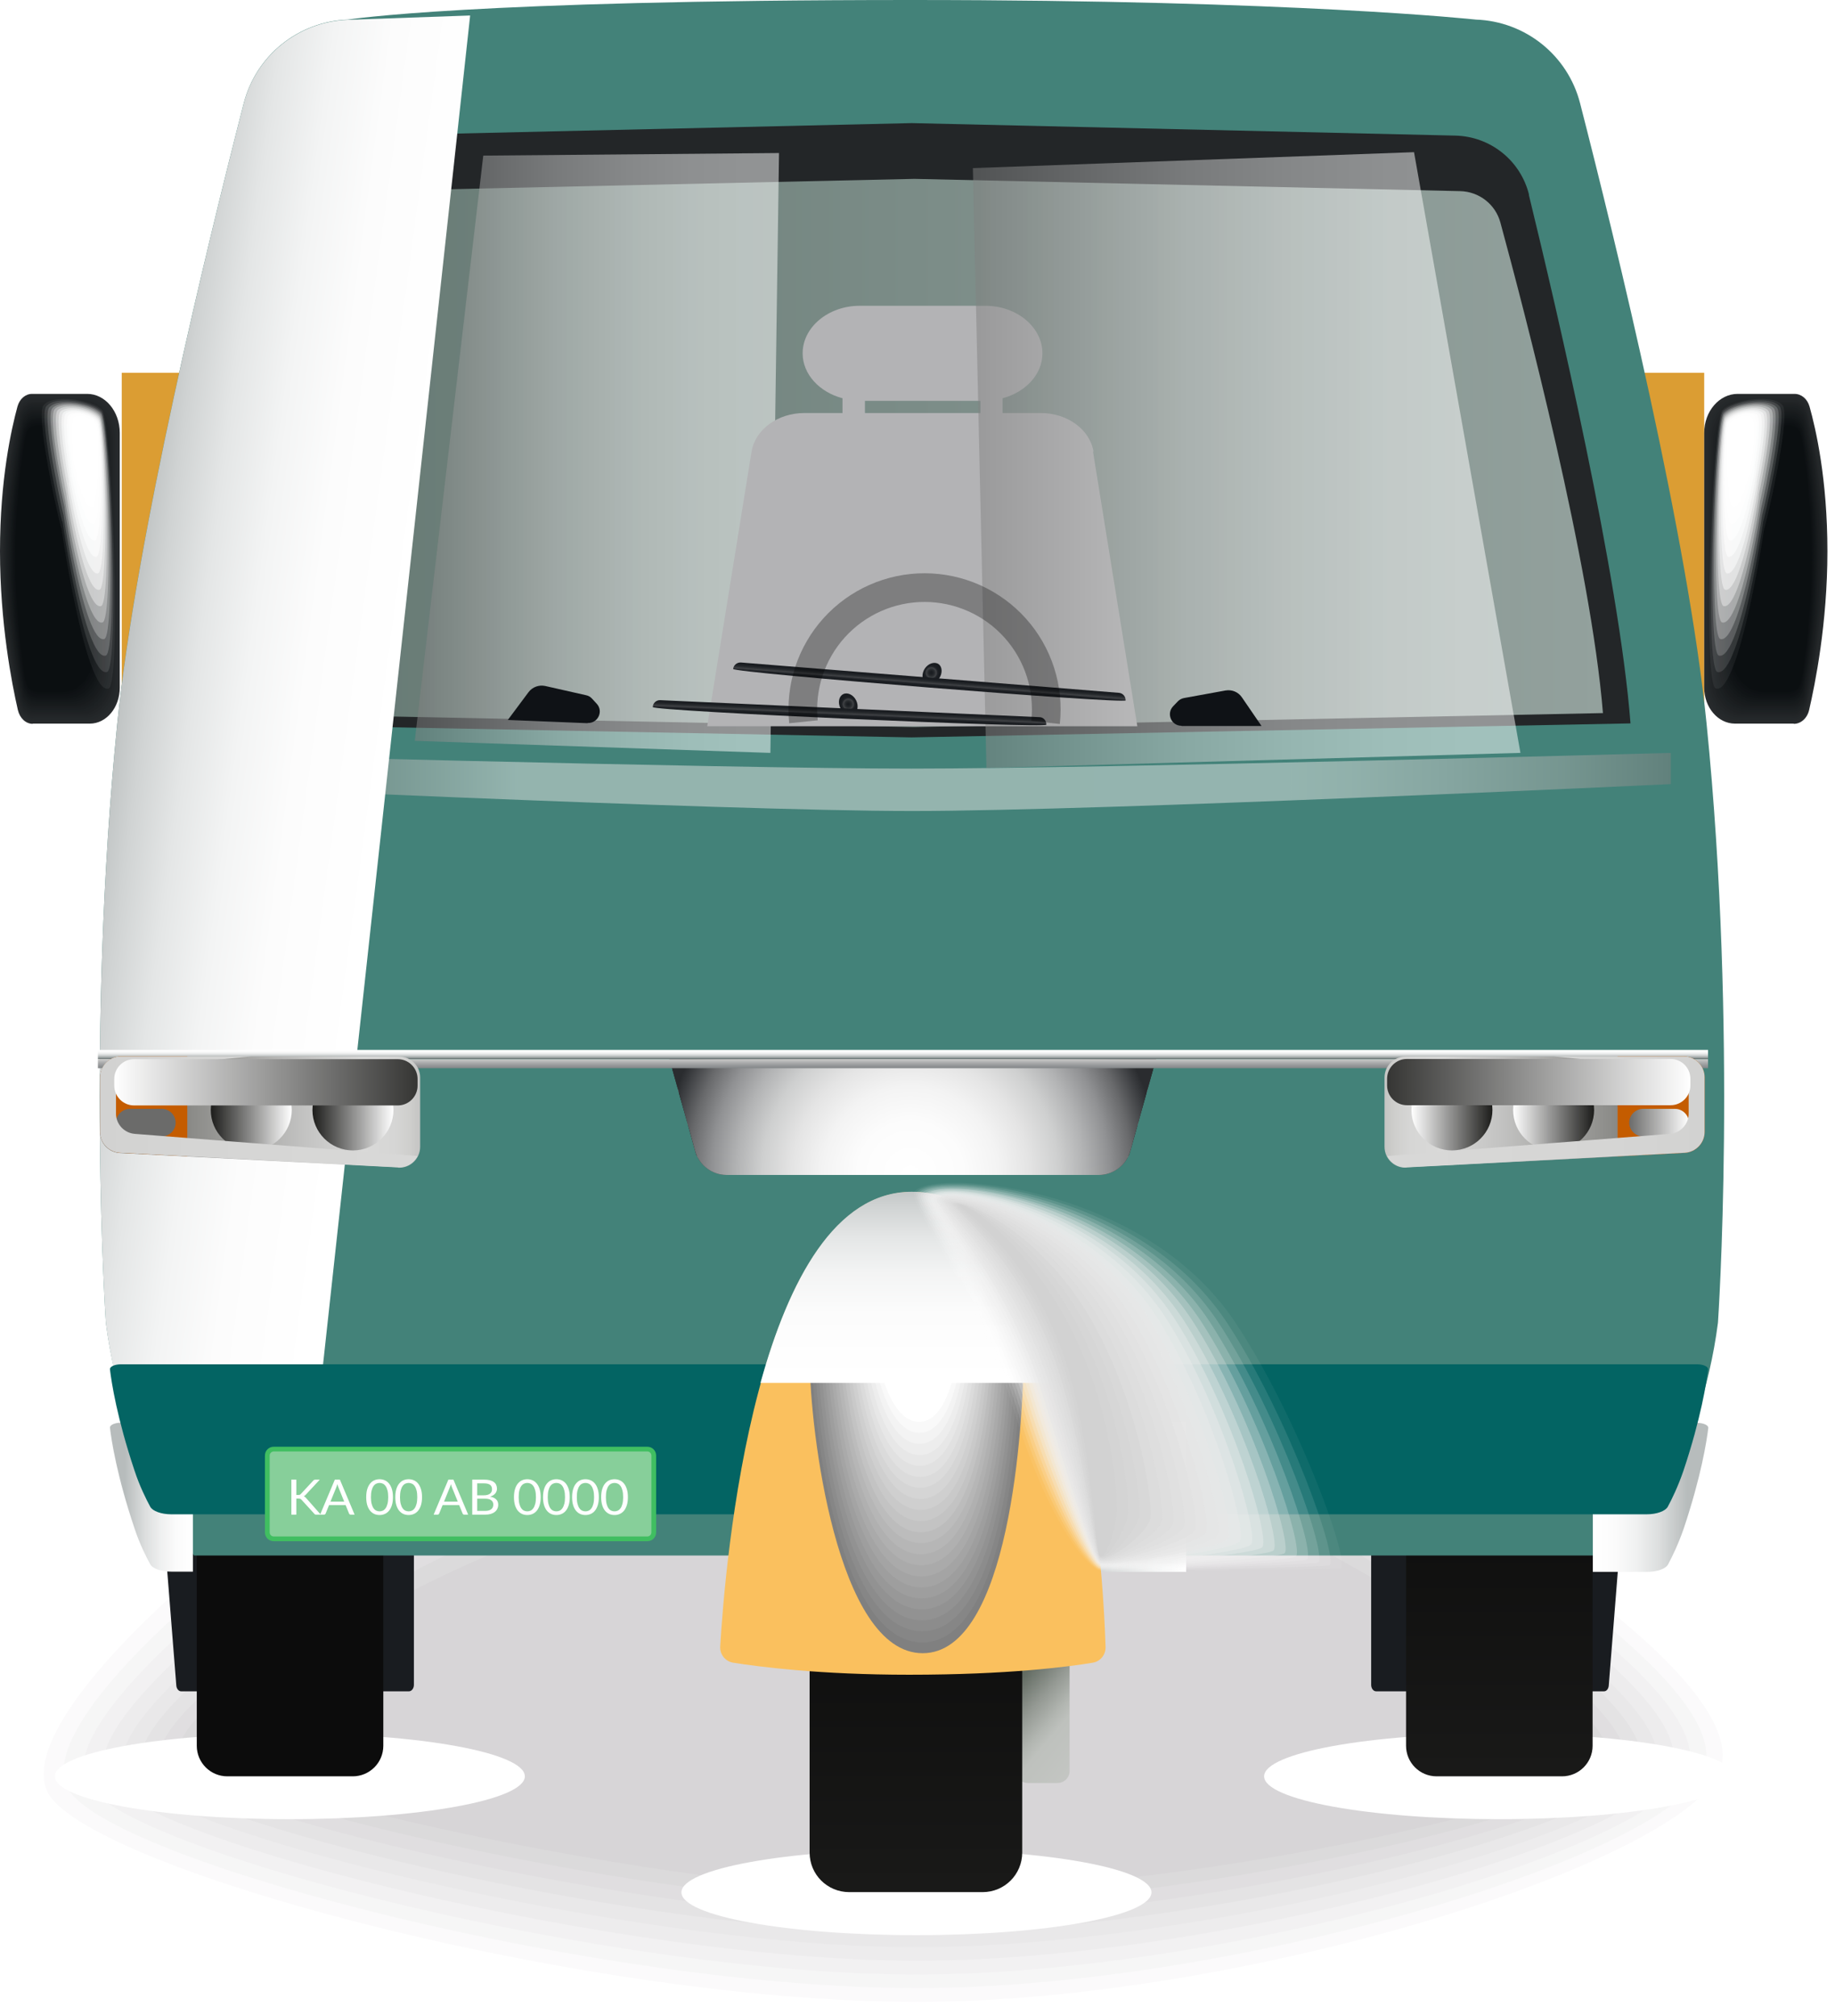 <svg width="192" height="211" viewBox="0 0 192 211" fill="none" xmlns="http://www.w3.org/2000/svg">
<g style="mix-blend-mode:multiply">
<path d="M3.573 188.974C11.145 197.578 60.932 210.935 95.957 210.935C130.982 210.935 176.193 195.957 181.467 185.889C186.786 175.73 151.131 154.288 141.597 149.58C132.063 144.873 52.03 144.738 38.507 149.986C28.049 154.062 -3.73 180.686 3.595 188.974H3.573Z" fill="white"/>
</g>
<g style="mix-blend-mode:multiply">
<path d="M5.465 188.277C12.227 196.386 61.946 209.494 95.934 209.494C129.922 209.494 175.089 195.192 179.799 185.664C184.532 176.047 150.296 155.46 141.056 150.888C131.815 146.338 53.314 146.315 40.31 151.248C30.145 155.1 -1.093 180.394 5.465 188.277Z" fill="#FBFAFB"/>
</g>
<g style="mix-blend-mode:multiply">
<path d="M7.381 187.601C13.309 195.236 63.006 208.052 95.957 208.052C128.908 208.052 174.052 194.426 178.176 185.416C182.346 176.339 149.508 156.608 140.538 152.193C131.567 147.779 54.644 147.891 42.158 152.509C32.264 156.158 1.566 180.1 7.381 187.578V187.601Z" fill="#F6F6F6"/>
</g>
<g style="mix-blend-mode:multiply">
<path d="M9.275 186.925C14.368 194.065 64.02 206.633 95.934 206.633C127.849 206.633 172.97 193.682 176.531 185.213C180.115 176.677 148.696 157.802 139.997 153.522C131.319 149.243 55.929 149.491 43.961 153.793C34.36 157.216 4.203 179.83 9.275 186.925Z" fill="#F2F1F2"/>
</g>
<g style="mix-blend-mode:multiply">
<path d="M11.19 186.227C15.473 192.872 65.079 205.192 95.934 205.192C126.789 205.192 171.888 192.917 174.886 184.966C177.906 176.97 147.885 158.974 139.478 154.829C131.071 150.685 57.258 151.068 45.809 155.055C36.478 158.275 6.885 179.538 11.19 186.227Z" fill="#EDECED"/>
</g>
<g style="mix-blend-mode:multiply">
<path d="M13.084 185.551C16.554 191.7 66.094 203.773 95.934 203.773C125.775 203.773 170.829 192.173 173.241 184.763C175.675 177.307 147.074 160.167 138.937 156.158C130.824 152.148 58.566 152.666 47.612 156.338C38.552 159.356 9.522 179.267 13.084 185.551Z" fill="#E9E8E9"/>
</g>
<g style="mix-blend-mode:multiply">
<path d="M14.977 184.853C17.637 190.507 67.108 202.309 95.912 202.309C124.716 202.309 169.725 191.408 171.573 184.493C173.444 177.556 146.217 161.294 138.397 157.442C130.553 153.568 59.851 154.221 49.438 157.577C40.671 160.37 12.182 178.93 14.977 184.853Z" fill="#E4E3E4"/>
</g>
<g style="mix-blend-mode:multiply">
<path d="M16.892 184.177C18.741 189.313 68.167 200.89 95.934 200.89C123.702 200.89 168.688 190.664 169.973 184.29C171.257 177.893 145.451 162.487 137.901 158.771C130.35 155.054 61.203 155.82 51.286 158.861C42.789 161.451 14.887 178.637 16.892 184.177Z" fill="#E0DEE0"/>
</g>
<g style="mix-blend-mode:multiply">
<path d="M18.786 183.479C19.867 188.096 69.181 199.448 95.912 199.448C122.642 199.448 167.606 189.898 168.305 184.042C169.026 178.186 144.617 163.658 137.337 160.054C130.057 156.473 62.465 157.374 53.089 160.099C44.885 162.464 17.569 178.299 18.786 183.456V183.479Z" fill="#DBDADB"/>
</g>
<g style="mix-blend-mode:multiply">
<path d="M20.679 182.803C20.994 186.902 70.218 198.029 95.889 198.029C121.56 198.029 166.502 189.155 166.637 183.839C166.772 178.524 143.783 164.852 136.796 161.406C129.809 157.959 63.772 158.996 54.892 161.406C46.959 163.568 20.273 178.028 20.656 182.826L20.679 182.803Z" fill="#D7D5D7"/>
</g>
<path style="mix-blend-mode:multiply" d="M5.736 185.889C5.736 188.367 16.757 190.372 30.325 190.372C43.893 190.372 54.915 188.367 54.915 185.889C54.915 183.412 43.893 181.407 30.325 181.407C16.757 181.407 5.736 183.412 5.736 185.889Z" fill="url(#paint0_radial_170_1242)"/>
<path style="mix-blend-mode:multiply" d="M132.266 185.889C132.266 188.367 143.287 190.372 156.855 190.372C170.423 190.372 181.445 188.367 181.445 185.889C181.445 183.412 170.423 181.407 156.855 181.407C143.287 181.407 132.266 183.412 132.266 185.889Z" fill="url(#paint1_radial_170_1242)"/>
<path style="mix-blend-mode:multiply" d="M71.3 198.029C71.3 200.507 82.321 202.511 95.889 202.511C109.457 202.511 120.479 200.507 120.479 198.029C120.479 195.552 109.457 193.547 95.889 193.547C82.321 193.547 71.3 195.552 71.3 198.029Z" fill="url(#paint2_radial_170_1242)"/>
<path d="M95.605 39.014H95.447H12.737V76.828L95.424 77.224H95.582L178.315 76.828V39.014H95.605Z" fill="#DB9D33"/>
<path d="M110.652 165.55H107.541C106.844 165.55 106.279 166.115 106.279 166.811V185.326C106.279 186.023 106.844 186.587 107.541 186.587H110.652C111.349 186.587 111.914 186.023 111.914 185.326V166.811C111.914 166.115 111.349 165.55 110.652 165.55Z" fill="url(#paint3_linear_170_1242)"/>
<path d="M143.986 176.992H167.832C168.102 176.992 168.305 176.722 168.328 176.384L170.243 152.239H143.468V176.317C143.468 176.677 143.693 176.992 143.986 176.992Z" fill="#191C20"/>
<path d="M18.944 176.992H42.789C43.06 176.992 43.307 176.7 43.307 176.317V152.239H16.532L18.448 176.384C18.47 176.722 18.696 176.992 18.944 176.992Z" fill="#191C20"/>
<path d="M147.097 148.049H166.637V182.691C166.637 184.47 165.195 185.889 163.437 185.889H150.32C148.539 185.889 147.119 184.448 147.119 182.691V148.049H147.097Z" fill="url(#paint4_linear_170_1242)"/>
<path d="M20.566 148.049H40.107V182.691C40.107 184.47 38.664 185.889 36.907 185.889H23.789C22.009 185.889 20.589 184.448 20.589 182.691V148.049H20.566Z" fill="url(#paint5_linear_170_1242)"/>
<path d="M3.426 75.726H9.399C11.134 75.726 12.531 74.036 12.531 71.964V45.296C12.531 43.044 10.999 41.219 9.128 41.219H3.358C2.66 41.219 2.051 41.737 1.826 42.548C1.195 44.868 0 50.139 0 57.684C0 65.23 1.24 71.559 1.871 74.307C2.074 75.163 2.705 75.748 3.426 75.748V75.726Z" fill="#282B2D"/>
<path d="M3.471 75.523H9.241C10.976 75.523 12.374 73.834 12.374 71.761V45.499C12.374 43.246 10.864 41.422 8.971 41.422H3.381C2.682 41.422 2.074 41.94 1.871 42.728C1.24 45.026 0.09 50.274 0.09 57.707C0.09 65.139 1.308 71.379 1.916 74.081C2.096 74.915 2.727 75.5 3.449 75.5L3.471 75.523Z" fill="#26292B"/>
<path d="M3.494 75.32H9.038C10.774 75.32 12.194 73.631 12.194 71.536V45.679C12.194 43.426 10.684 41.625 8.813 41.625H3.426C2.75 41.625 2.142 42.143 1.939 42.931C1.33 45.228 0.226 50.431 0.226 57.774C0.226 65.117 1.398 71.243 2.006 73.924C2.187 74.757 2.818 75.32 3.517 75.32H3.494Z" fill="#24282A"/>
<path d="M3.516 75.117H8.858C10.593 75.117 12.013 73.427 12.013 71.333V45.881C12.013 43.651 10.503 41.827 8.633 41.827H3.449C2.773 41.827 2.164 42.345 1.984 43.133C1.398 45.408 0.316 50.588 0.316 57.819C0.316 65.049 1.465 71.108 2.029 73.743C2.209 74.554 2.818 75.139 3.516 75.139V75.117Z" fill="#232628"/>
<path d="M3.539 74.914H8.678C10.413 74.914 11.833 73.225 11.833 71.13V46.084C11.833 43.854 10.323 42.052 8.475 42.052H3.494C2.818 42.052 2.232 42.57 2.029 43.336C1.465 45.611 0.406 50.746 0.406 57.864C0.406 64.981 1.51 70.95 2.074 73.563C2.254 74.374 2.863 74.937 3.561 74.937L3.539 74.914Z" fill="#212426"/>
<path d="M3.584 74.712H8.498C10.255 74.712 11.675 73 11.675 70.905V46.264C11.675 44.035 10.165 42.233 8.317 42.233H3.517C2.863 42.233 2.277 42.751 2.074 43.516C1.511 45.769 0.496 50.882 0.496 57.887C0.496 64.891 1.578 70.77 2.119 73.338C2.3 74.149 2.886 74.689 3.584 74.689V74.712Z" fill="#1F2224"/>
<path d="M3.606 74.487H8.317C10.075 74.487 11.495 72.775 11.495 70.68V46.444C11.495 44.237 10.007 42.435 8.159 42.435H3.561C2.908 42.435 2.322 42.953 2.141 43.697C1.6 45.949 0.609 51.017 0.609 57.909C0.609 64.801 1.646 70.612 2.164 73.135C2.322 73.924 2.93 74.487 3.606 74.487Z" fill="#1D2123"/>
<path d="M3.629 74.284H8.137C9.895 74.284 11.315 72.572 11.315 70.455V46.647C11.315 44.44 9.827 42.638 7.979 42.638H3.584C2.93 42.638 2.367 43.156 2.187 43.899C1.668 46.129 0.699 51.197 0.699 57.954C0.699 64.711 1.713 70.455 2.209 72.955C2.367 73.743 2.953 74.284 3.629 74.284Z" fill="#1B1F21"/>
<path d="M3.652 74.081H7.934C9.692 74.081 11.135 72.369 11.135 70.252V46.849C11.135 44.642 9.647 42.863 7.799 42.863H3.629C2.976 42.863 2.412 43.381 2.254 44.124C1.759 46.354 0.812 51.377 0.812 58.021C0.812 64.666 1.781 70.319 2.277 72.774C2.435 73.54 2.998 74.081 3.674 74.081H3.652Z" fill="#1A1D1F"/>
<path d="M3.697 73.879H7.776C9.534 73.879 10.977 72.167 10.977 70.049V47.053C10.977 44.845 9.489 43.066 7.663 43.066H3.652C3.021 43.066 2.457 43.584 2.299 44.305C1.804 46.512 0.902 51.512 0.902 58.044C0.902 64.576 1.826 70.162 2.322 72.572C2.48 73.338 3.043 73.879 3.697 73.879Z" fill="#181B1D"/>
<path d="M3.719 73.676H7.596C9.376 73.676 10.796 71.964 10.796 69.824V47.233C10.796 45.048 9.309 43.269 7.483 43.269H3.674C3.043 43.269 2.502 43.787 2.345 44.507C1.871 46.715 1.015 51.67 1.015 58.089C1.015 64.508 1.916 70.004 2.367 72.392C2.502 73.158 3.066 73.676 3.719 73.676Z" fill="#161A1C"/>
<path d="M3.742 73.473H7.393C9.174 73.473 10.616 71.739 10.616 69.621V47.435C10.616 45.251 9.151 43.471 7.326 43.471H3.719C3.088 43.471 2.547 43.967 2.39 44.71C1.939 46.895 1.105 51.828 1.105 58.134C1.105 64.441 1.961 69.847 2.412 72.189C2.547 72.932 3.111 73.45 3.742 73.45V73.473Z" fill="#14181A"/>
<path d="M3.764 73.27H7.213C8.993 73.27 10.436 71.536 10.436 69.419V47.638C10.436 45.453 8.971 43.697 7.145 43.697H3.742C3.133 43.697 2.592 44.192 2.435 44.913C2.006 47.098 1.195 51.985 1.195 58.179C1.195 64.373 2.029 69.712 2.457 72.009C2.592 72.752 3.133 73.27 3.764 73.27Z" fill="#121618"/>
<path d="M3.809 73.067H7.055C8.835 73.067 10.278 71.333 10.278 69.193V47.818C10.278 45.656 8.813 43.877 7.01 43.877H3.787C3.178 43.877 2.637 44.372 2.502 45.093C2.096 47.255 1.308 52.12 1.308 58.202C1.308 64.283 2.096 69.531 2.525 71.806C2.66 72.527 3.201 73.045 3.809 73.045V73.067Z" fill="#101416"/>
<path d="M3.832 72.842H6.852C8.632 72.842 10.075 71.108 10.075 68.968V47.998C10.075 45.836 8.61 44.079 6.807 44.079H3.809C3.201 44.079 2.682 44.575 2.547 45.295C2.141 47.458 1.398 52.278 1.398 58.247C1.398 64.216 2.164 69.373 2.547 71.626C2.682 72.347 3.201 72.865 3.809 72.865L3.832 72.842Z" fill="#0F1215"/>
<path d="M3.854 72.639H6.672C8.452 72.639 9.917 70.905 9.917 68.743V48.178C9.917 46.016 8.452 44.282 6.649 44.282H3.854C3.246 44.282 2.727 44.777 2.615 45.476C2.231 47.615 1.51 52.413 1.51 58.269C1.51 64.125 2.231 69.216 2.615 71.4C2.727 72.099 3.246 72.617 3.854 72.617V72.639Z" fill="#0D1113"/>
<path d="M3.899 72.436H6.514C8.317 72.436 9.759 70.702 9.759 68.54V48.381C9.759 46.219 8.294 44.484 6.514 44.484H3.877C3.291 44.484 2.773 44.98 2.66 45.678C2.299 47.818 1.601 52.593 1.601 58.314C1.601 64.035 2.299 69.058 2.66 71.22C2.773 71.918 3.291 72.414 3.877 72.414L3.899 72.436Z" fill="#0B0F11"/>
<g style="mix-blend-mode:soft-light" opacity="0.06">
<path d="M6.424 55.206C6.221 54.012 8.903 72.775 11.36 72.054C12.735 71.648 11.72 44.012 10.684 42.908C9.624 41.804 5.432 41.174 4.531 42.458C3.629 43.742 6.672 56.805 6.424 55.206Z" fill="white"/>
</g>
<g style="mix-blend-mode:soft-light" opacity="0.12">
<path d="M6.537 54.53C6.356 53.449 8.858 70.995 11.202 70.319C12.509 69.936 11.608 44.102 10.616 43.043C9.624 41.962 5.703 41.354 4.824 42.548C3.945 43.741 6.762 55.972 6.514 54.53H6.537Z" fill="white"/>
</g>
<g style="mix-blend-mode:soft-light" opacity="0.19">
<path d="M6.649 53.855C6.469 52.887 8.835 69.216 11.067 68.608C12.329 68.248 11.495 44.237 10.593 43.201C9.692 42.165 5.996 41.557 5.139 42.661C4.283 43.787 6.897 55.161 6.649 53.855Z" fill="white"/>
</g>
<g style="mix-blend-mode:soft-light" opacity="0.25">
<path d="M6.762 53.179C6.604 52.345 8.813 67.436 10.909 66.873C12.103 66.558 11.382 44.327 10.548 43.336C9.714 42.322 6.266 41.736 5.455 42.75C4.643 43.786 7.01 54.327 6.784 53.179H6.762Z" fill="white"/>
</g>
<g style="mix-blend-mode:soft-light" opacity="0.31">
<path d="M6.852 52.503C6.717 51.782 8.768 65.657 10.729 65.139C11.878 64.846 11.247 44.44 10.458 43.471C9.692 42.503 6.514 41.895 5.703 42.84C4.914 43.786 7.055 53.494 6.852 52.481V52.503Z" fill="white"/>
</g>
<g style="mix-blend-mode:soft-light" opacity="0.38">
<path d="M6.965 51.828C6.829 51.219 8.745 63.9 10.571 63.427C11.653 63.157 11.112 44.575 10.413 43.629C9.714 42.683 6.784 42.097 6.018 42.953C5.252 43.809 7.168 52.683 6.965 51.828Z" fill="white"/>
</g>
<g style="mix-blend-mode:soft-light" opacity="0.44">
<path d="M7.078 51.174C6.965 50.701 8.723 62.143 10.413 61.715C11.427 61.467 10.999 44.687 10.368 43.786C9.737 42.885 7.055 42.3 6.311 43.066C5.567 43.831 7.258 51.872 7.078 51.174Z" fill="white"/>
</g>
<g style="mix-blend-mode:soft-light" opacity="0.5">
<path d="M7.19 50.498C7.1 50.138 8.7 60.364 10.255 60.004C11.225 59.778 10.864 44.822 10.323 43.944C9.76 43.066 7.348 42.502 6.627 43.178C5.906 43.877 7.371 51.062 7.213 50.498H7.19Z" fill="white"/>
</g>
<g style="mix-blend-mode:soft-light" opacity="0.56">
<path d="M7.303 49.823C7.213 49.575 8.678 58.584 10.098 58.269C10.999 58.066 10.751 44.913 10.255 44.079C9.76 43.246 7.596 42.683 6.897 43.268C6.221 43.876 7.438 50.228 7.303 49.823Z" fill="white"/>
</g>
<g style="mix-blend-mode:soft-light" opacity="0.62">
<path d="M7.415 49.147C7.348 49.035 8.633 56.828 9.94 56.557C10.796 56.377 10.638 45.048 10.21 44.237C9.782 43.426 7.866 42.886 7.213 43.404C6.559 43.922 7.551 49.417 7.415 49.17V49.147Z" fill="white"/>
</g>
<g style="mix-blend-mode:soft-light" opacity="0.69">
<path d="M7.528 48.471C7.528 48.471 8.61 55.048 9.782 54.823C10.571 54.665 10.503 45.138 10.165 44.372C9.805 43.583 8.137 43.043 7.506 43.493C6.875 43.921 7.619 48.606 7.528 48.493V48.471Z" fill="white"/>
</g>
<g style="mix-blend-mode:soft-light" opacity="0.75">
<path d="M7.641 47.795C7.596 47.931 8.587 53.269 9.624 53.111C10.345 52.998 10.39 45.273 10.098 44.53C9.827 43.786 8.407 43.246 7.799 43.606C7.19 43.944 7.708 47.795 7.641 47.818V47.795Z" fill="white"/>
</g>
<g style="mix-blend-mode:soft-light" opacity="0.81">
<path d="M7.731 47.12C7.663 47.368 8.542 51.512 9.444 51.377C10.12 51.287 10.233 45.363 10.03 44.665C9.827 43.944 8.655 43.426 8.069 43.697C7.483 43.944 7.753 46.962 7.731 47.143V47.12Z" fill="white"/>
</g>
<g style="mix-blend-mode:soft-light" opacity="0.88">
<path d="M7.844 46.444C7.799 46.805 8.52 49.733 9.286 49.643C9.895 49.575 10.12 45.476 9.985 44.8C9.85 44.124 8.926 43.606 8.385 43.787C7.821 43.967 7.889 46.129 7.844 46.444Z" fill="white"/>
</g>
<g style="mix-blend-mode:soft-light" opacity="0.94">
<path d="M7.956 45.769C7.956 46.264 8.497 47.976 9.128 47.931C9.692 47.886 10.007 45.588 9.917 44.958C9.85 44.305 9.196 43.809 8.655 43.899C8.137 43.989 7.956 45.318 7.934 45.791L7.956 45.769Z" fill="white"/>
</g>
<g style="mix-blend-mode:soft-light">
<path d="M8.069 45.093C8.069 45.701 8.475 46.197 8.97 46.197C9.466 46.197 9.872 45.701 9.872 45.093C9.872 44.485 9.466 43.99 8.97 43.99C8.475 43.99 8.069 44.485 8.069 45.093Z" fill="white"/>
</g>
<path d="M187.669 75.726H181.538C179.758 75.726 178.315 74.036 178.315 71.964V45.296C178.315 43.044 179.893 41.219 181.809 41.219H187.759C188.48 41.219 189.111 41.737 189.337 42.548C189.99 44.868 191.207 50.139 191.207 57.684C191.207 65.23 189.923 71.559 189.292 74.307C189.089 75.163 188.435 75.748 187.691 75.748L187.669 75.726Z" fill="#282B2D"/>
<path d="M187.646 75.523H181.718C179.938 75.523 178.495 73.834 178.495 71.761V45.499C178.495 43.246 180.051 41.422 181.989 41.422H187.736C188.435 41.422 189.066 41.94 189.291 42.728C189.922 45.026 191.117 50.274 191.117 57.707C191.117 65.139 189.877 71.379 189.246 74.081C189.043 74.915 188.412 75.5 187.668 75.5L187.646 75.523Z" fill="#26292B"/>
<path d="M187.623 75.32H181.921C180.14 75.32 178.698 73.631 178.698 71.536V45.679C178.698 43.426 180.253 41.625 182.169 41.625H187.713C188.412 41.625 189.043 42.143 189.246 42.931C189.877 45.228 191.004 50.431 191.004 57.774C191.004 65.117 189.787 71.243 189.178 73.924C188.998 74.757 188.344 75.32 187.623 75.32Z" fill="#24282A"/>
<path d="M187.579 75.117H182.102C180.321 75.117 178.856 73.427 178.856 71.333V45.881C178.856 43.651 180.412 41.827 182.327 41.827H187.646C188.345 41.827 188.954 42.345 189.156 43.133C189.765 45.408 190.869 50.588 190.869 57.819C190.869 65.049 189.697 71.108 189.111 73.743C188.931 74.554 188.3 75.139 187.579 75.139V75.117Z" fill="#232628"/>
<path d="M187.556 74.914H182.282C180.479 74.914 179.036 73.225 179.036 71.13V46.084C179.036 43.854 180.592 42.052 182.485 42.052H187.601C188.3 42.052 188.886 42.57 189.088 43.336C189.674 45.611 190.756 50.746 190.756 57.864C190.756 64.981 189.629 70.95 189.043 73.563C188.863 74.374 188.232 74.937 187.533 74.937L187.556 74.914Z" fill="#212426"/>
<path d="M187.533 74.712H182.485C180.681 74.712 179.239 73 179.239 70.905V46.264C179.239 44.035 180.772 42.233 182.687 42.233H187.601C188.277 42.233 188.885 42.751 189.066 43.516C189.629 45.769 190.688 50.882 190.688 57.887C190.688 64.891 189.584 70.77 189.021 73.338C188.84 74.149 188.232 74.689 187.533 74.689V74.712Z" fill="#1F2224"/>
<path d="M187.489 74.487H182.643C180.84 74.487 179.375 72.775 179.375 70.68V46.444C179.375 44.237 180.907 42.435 182.823 42.435H187.534C188.21 42.435 188.796 42.953 188.999 43.697C189.562 45.949 190.576 51.017 190.576 57.909C190.576 64.801 189.517 70.612 188.976 73.135C188.796 73.924 188.21 74.487 187.511 74.487H187.489Z" fill="#1D2123"/>
<path d="M187.466 74.284H182.845C181.042 74.284 179.577 72.572 179.577 70.455V46.647C179.577 44.44 181.11 42.638 183.003 42.638H187.511C188.187 42.638 188.773 43.156 188.953 43.899C189.494 46.129 190.486 51.197 190.486 57.954C190.486 64.711 189.449 70.455 188.931 72.955C188.773 73.743 188.164 74.284 187.488 74.284H187.466Z" fill="#1B1F21"/>
<path d="M187.443 74.081H183.048C181.245 74.081 179.78 72.369 179.78 70.252V46.849C179.78 44.642 181.313 42.863 183.206 42.863H187.511C188.164 42.863 188.75 43.381 188.931 44.124C189.449 46.354 190.396 51.377 190.396 58.021C190.396 64.666 189.404 70.319 188.886 72.774C188.728 73.54 188.142 74.081 187.443 74.081Z" fill="#1A1D1F"/>
<path d="M187.421 73.879H183.228C181.425 73.879 179.938 72.167 179.938 70.049V47.053C179.938 44.845 181.47 43.066 183.341 43.066H187.443C188.097 43.066 188.66 43.584 188.841 44.305C189.336 46.512 190.26 51.512 190.26 58.044C190.26 64.576 189.291 70.162 188.818 72.572C188.66 73.338 188.074 73.879 187.398 73.879H187.421Z" fill="#181B1D"/>
<path d="M187.376 73.676H183.409C181.583 73.676 180.118 71.964 180.118 69.824V47.233C180.118 45.048 181.628 43.269 183.522 43.269H187.421C188.074 43.269 188.638 43.787 188.796 44.507C189.269 46.715 190.17 51.67 190.17 58.089C190.17 64.508 189.246 70.004 188.773 72.392C188.615 73.158 188.052 73.676 187.376 73.676Z" fill="#161A1C"/>
<path d="M187.353 73.473H183.589C181.763 73.473 180.298 71.739 180.298 69.621V47.435C180.298 45.251 181.808 43.471 183.679 43.471H187.375C188.006 43.471 188.57 43.967 188.728 44.71C189.201 46.895 190.057 51.828 190.057 58.134C190.057 64.441 189.178 69.847 188.705 72.189C188.57 72.932 187.984 73.45 187.33 73.45L187.353 73.473Z" fill="#14181A"/>
<path d="M187.33 73.27H183.791C181.966 73.27 180.478 71.536 180.478 69.419V47.638C180.478 45.453 181.988 43.697 183.859 43.697H187.352C187.984 43.697 188.547 44.192 188.682 44.913C189.133 47.098 189.967 51.985 189.967 58.179C189.967 64.373 189.11 69.712 188.682 72.009C188.547 72.752 187.984 73.27 187.33 73.27Z" fill="#121618"/>
<path d="M187.286 73.067H183.95C182.124 73.067 180.637 71.333 180.637 69.193V47.818C180.637 45.656 182.147 43.877 183.995 43.877H187.286C187.917 43.877 188.458 44.372 188.593 45.093C189.021 47.255 189.832 52.12 189.832 58.202C189.832 64.283 189.021 69.531 188.593 71.806C188.458 72.527 187.917 73.045 187.263 73.045L187.286 73.067Z" fill="#101416"/>
<path d="M187.263 72.842H184.152C182.327 72.842 180.839 71.108 180.839 68.968V47.998C180.839 45.836 182.349 44.079 184.198 44.079H187.285C187.916 44.079 188.435 44.575 188.593 45.295C188.998 47.458 189.765 52.278 189.765 58.247C189.765 64.216 188.976 69.373 188.57 71.626C188.435 72.347 187.894 72.865 187.263 72.865V72.842Z" fill="#0F1215"/>
<path d="M187.24 72.639H184.355C182.507 72.639 181.019 70.905 181.019 68.743V48.178C181.019 46.016 182.507 44.282 184.355 44.282H187.24C187.848 44.282 188.389 44.777 188.525 45.476C188.908 47.615 189.651 52.413 189.651 58.269C189.651 64.125 188.908 69.216 188.525 71.4C188.389 72.099 187.871 72.617 187.24 72.617V72.639Z" fill="#0D1113"/>
<path d="M187.218 72.436H184.536C182.687 72.436 181.2 70.702 181.2 68.54V48.381C181.2 46.219 182.687 44.484 184.536 44.484H187.218C187.826 44.484 188.344 44.98 188.48 45.678C188.863 47.818 189.562 52.593 189.562 58.314C189.562 64.035 188.863 69.058 188.48 71.22C188.367 71.918 187.826 72.414 187.218 72.414V72.436Z" fill="#0B0F11"/>
<g style="mix-blend-mode:soft-light" opacity="0.06">
<path d="M184.602 55.206C184.805 54.012 182.056 72.775 179.531 72.054C178.111 71.648 179.148 44.012 180.23 42.908C181.312 41.804 185.617 41.174 186.541 42.458C187.465 43.742 184.332 56.805 184.602 55.206Z" fill="white"/>
</g>
<g style="mix-blend-mode:soft-light" opacity="0.12">
<path d="M184.49 54.53C184.693 53.449 182.101 70.995 179.69 70.319C178.338 69.936 179.284 44.102 180.276 43.043C181.29 41.962 185.324 41.354 186.226 42.548C187.127 43.741 184.22 55.972 184.49 54.53Z" fill="white"/>
</g>
<g style="mix-blend-mode:soft-light" opacity="0.19">
<path d="M184.377 53.855C184.558 52.887 182.123 69.216 179.847 68.608C178.562 68.248 179.396 44.237 180.343 43.201C181.29 42.165 185.076 41.557 185.932 42.661C186.811 43.787 184.129 55.161 184.377 53.855Z" fill="white"/>
</g>
<g style="mix-blend-mode:soft-light" opacity="0.25">
<path d="M184.265 53.179C184.423 52.345 182.146 67.436 180.005 66.873C178.765 66.558 179.509 44.327 180.388 43.336C181.245 42.322 184.783 41.736 185.617 42.75C186.451 43.786 184.039 54.327 184.265 53.179Z" fill="white"/>
</g>
<g style="mix-blend-mode:soft-light" opacity="0.31">
<path d="M184.153 52.503C184.311 51.782 182.192 65.657 180.186 65.139C179.014 64.846 179.668 44.44 180.457 43.471C181.245 42.503 184.513 41.895 185.325 42.84C186.136 43.786 183.95 53.494 184.153 52.481V52.503Z" fill="white"/>
</g>
<g style="mix-blend-mode:soft-light" opacity="0.38">
<path d="M184.04 51.828C184.175 51.219 182.214 63.9 180.343 63.427C179.239 63.157 179.78 44.575 180.501 43.629C181.222 42.683 184.22 42.097 185.009 42.953C185.798 43.809 183.837 52.683 184.017 51.828H184.04Z" fill="white"/>
</g>
<g style="mix-blend-mode:soft-light" opacity="0.44">
<path d="M183.927 51.174C184.039 50.701 182.236 62.143 180.501 61.715C179.442 61.467 179.915 44.687 180.546 43.786C181.2 42.885 183.949 42.3 184.716 43.066C185.482 43.831 183.746 51.872 183.927 51.174Z" fill="white"/>
</g>
<g style="mix-blend-mode:soft-light" opacity="0.5">
<path d="M183.814 50.498C183.927 50.138 182.282 60.364 180.681 60.004C179.69 59.778 180.05 44.822 180.614 43.944C181.2 43.066 183.679 42.502 184.423 43.178C185.166 43.877 183.656 51.062 183.814 50.498Z" fill="white"/>
</g>
<g style="mix-blend-mode:soft-light" opacity="0.56">
<path d="M183.702 49.823C183.792 49.575 182.304 58.584 180.839 58.269C179.915 58.066 180.163 44.913 180.682 44.079C181.177 43.246 183.409 42.683 184.13 43.268C184.829 43.876 183.566 50.228 183.724 49.823H183.702Z" fill="white"/>
</g>
<g style="mix-blend-mode:soft-light" opacity="0.62">
<path d="M183.589 49.147C183.657 49.035 182.327 56.828 180.997 56.557C180.118 56.377 180.299 45.048 180.727 44.237C181.155 43.426 183.139 42.886 183.815 43.404C184.491 43.922 183.454 49.417 183.589 49.17V49.147Z" fill="white"/>
</g>
<g style="mix-blend-mode:soft-light" opacity="0.69">
<path d="M183.476 48.471C183.476 48.471 182.349 55.048 181.155 54.823C180.343 54.665 180.411 45.138 180.772 44.372C181.132 43.583 182.845 43.043 183.499 43.493C184.152 43.921 183.386 48.606 183.476 48.493V48.471Z" fill="white"/>
</g>
<g style="mix-blend-mode:soft-light" opacity="0.75">
<path d="M183.363 47.795C183.408 47.931 182.394 53.269 181.335 53.111C180.591 52.998 180.546 45.273 180.839 44.53C181.132 43.786 182.575 43.246 183.206 43.606C183.837 43.944 183.296 47.795 183.363 47.818V47.795Z" fill="white"/>
</g>
<g style="mix-blend-mode:soft-light" opacity="0.81">
<path d="M183.25 47.12C183.318 47.368 182.416 51.512 181.492 51.377C180.794 51.287 180.681 45.363 180.884 44.665C181.109 43.944 182.304 43.426 182.89 43.697C183.476 43.944 183.205 46.962 183.25 47.143V47.12Z" fill="white"/>
</g>
<g style="mix-blend-mode:soft-light" opacity="0.88">
<path d="M183.138 46.444C183.183 46.805 182.439 49.733 181.65 49.643C181.019 49.575 180.794 45.476 180.929 44.8C181.064 44.124 182.011 43.606 182.575 43.787C183.138 43.967 183.093 46.129 183.115 46.444H183.138Z" fill="white"/>
</g>
<g style="mix-blend-mode:soft-light" opacity="0.94">
<path d="M183.025 45.769C183.025 46.264 182.462 47.976 181.808 47.931C181.245 47.886 180.907 45.588 180.997 44.958C181.065 44.305 181.741 43.809 182.282 43.899C182.823 43.989 183.003 45.318 183.025 45.791V45.769Z" fill="white"/>
</g>
<g style="mix-blend-mode:soft-light">
<path d="M182.912 45.093C182.912 45.701 182.507 46.197 181.988 46.197C181.47 46.197 181.064 45.701 181.064 45.093C181.064 44.485 181.47 43.99 181.988 43.99C182.507 43.99 182.912 44.485 182.912 45.093Z" fill="white"/>
</g>
<path d="M178.56 75.703C176.599 56.219 169.116 25.565 165.33 10.812C164.045 5.789 159.605 2.23 154.421 2.05C154.421 2.05 135.624 0 95.348 0C49.19 0 36.411 2.05 36.411 2.05C31.227 2.23 26.787 5.789 25.502 10.812C21.716 25.542 14.233 56.219 12.272 75.703C9.004 108.114 11.078 138.409 11.078 138.409C12.858 152.396 20.296 162.779 20.296 162.779H170.536C170.536 162.779 177.974 152.396 179.754 138.409C179.754 138.409 181.828 108.137 178.56 75.703Z" fill="#438279"/>
<path d="M84.711 160.167H106.956V193.862C106.956 196.16 105.108 198.007 102.809 198.007H88.858C86.559 198.007 84.711 196.16 84.711 193.862V160.167Z" fill="url(#paint6_linear_170_1242)"/>
<path d="M120.952 110.84H70.06L72.742 120.457C73.148 121.944 74.5 122.957 76.033 122.957H114.979C116.512 122.957 117.864 121.921 118.27 120.435L120.952 110.817V110.84Z" fill="url(#paint7_linear_170_1242)"/>
<path d="M118.991 117.845H72.021L71.029 114.354H119.96L118.991 117.845Z" fill="url(#paint8_linear_170_1242)"/>
<path d="M119.96 114.354H71.029L70.06 110.84H120.952L119.96 114.354Z" fill="url(#paint9_linear_170_1242)"/>
<path d="M117.481 121.336H73.554C73.216 121.336 72.923 121.111 72.832 120.796L72.021 117.845H118.991L118.157 120.818C118.067 121.133 117.796 121.336 117.481 121.336Z" fill="url(#paint10_linear_170_1242)"/>
<path style="mix-blend-mode:multiply" d="M120.952 110.84H70.06L72.742 120.457C73.148 121.944 74.5 122.957 76.033 122.957H114.979C116.512 122.957 117.864 121.921 118.27 120.435L120.952 110.817V110.84Z" fill="url(#paint11_radial_170_1242)"/>
<path style="mix-blend-mode:multiply" d="M177.568 148.883H166.659V164.492H172.316C173.376 164.492 174.277 164.176 174.525 163.726C174.953 162.937 175.607 161.586 176.17 159.964C178.019 154.446 178.582 150.752 178.74 149.446C178.785 149.153 178.244 148.905 177.59 148.905L177.568 148.883Z" fill="url(#paint12_linear_170_1242)"/>
<path style="mix-blend-mode:multiply" d="M20.183 148.882H12.656C12.002 148.882 11.461 149.13 11.506 149.422C11.664 150.751 12.227 154.445 14.075 159.941C14.617 161.585 15.293 162.914 15.721 163.702C15.969 164.153 16.87 164.468 17.93 164.468H20.183V148.859V148.882Z" fill="url(#paint13_linear_170_1242)"/>
<path d="M159.988 20.385C159.109 16.803 155.954 14.281 152.28 14.191L95.484 12.884H95.326L38.529 14.191C34.855 14.281 31.678 16.803 30.821 20.385C27.846 32.593 21.4 60.297 20.183 75.703L95.303 77.167H95.461L170.604 75.703C169.409 60.297 162.941 32.593 159.966 20.385H159.988Z" fill="#232628"/>
<path style="mix-blend-mode:soft-light" opacity="0.5" d="M174.841 78.789C174.841 78.789 115.272 80.433 95.393 80.433C75.514 80.433 15.946 78.789 15.946 78.789V82.055C15.946 82.055 75.56 84.87 95.461 84.87C115.317 84.87 174.818 82.055 174.818 82.055V78.789H174.841Z" fill="url(#paint14_linear_170_1242)"/>
<path d="M156.99 23.291C156.472 21.376 154.759 20.047 152.776 20.002L95.686 18.718L38.056 20.002C36.072 20.047 34.359 21.376 33.841 23.291C31.339 32.458 24.352 59.126 23.113 74.622L95.664 76.086L167.719 74.622C166.479 59.148 159.492 32.48 156.99 23.291Z" fill="url(#paint15_linear_170_1242)"/>
<path style="mix-blend-mode:soft-light" opacity="0.5" d="M50.565 16.285L43.398 77.527L80.608 78.789L81.51 16.015L50.565 16.285Z" fill="url(#paint16_linear_170_1242)"/>
<g style="mix-blend-mode:multiply">
<path d="M114.418 47.265C114.036 44.948 111.691 43.221 108.882 43.221H104.9V41.677C107.3 41.041 109.073 39.178 109.073 36.975C109.073 34.249 106.4 32 103.1 32H89.954C86.682 32 83.982 34.226 83.982 36.975C83.982 39.178 85.754 41.041 88.154 41.677V43.221H84.173C81.364 43.221 79.018 44.948 78.636 47.265L74 76H119L114.364 47.265H114.418ZM90.5 41.949H102.582V43.221H90.5V41.949Z" fill="#B3B3B5"/>
</g>
<path style="mix-blend-mode:soft-light" opacity="0.5" d="M101.794 17.591L103.214 80.365L159.087 78.788L147.953 15.925L101.794 17.591Z" fill="url(#paint17_linear_170_1242)"/>
<g style="mix-blend-mode:soft-light">
<path d="M36.929 18.718L27.08 79.081L36.434 80.297L45.246 16.623L36.929 18.718Z" fill="#A0A1A5"/>
</g>
<path style="mix-blend-mode:multiply" d="M49.167 1.622L36.411 2.073C31.227 2.253 26.787 5.811 25.502 10.834C21.716 25.565 14.233 56.242 12.272 75.725C9.004 108.137 11.078 138.431 11.078 138.431C11.528 142.035 12.385 145.571 13.377 148.815H33.143L49.19 1.645L49.167 1.622Z" fill="url(#paint18_linear_170_1242)"/>
<path d="M89.286 74.757C88.835 74.982 88.227 74.689 87.933 74.104C87.641 73.518 87.776 72.865 88.227 72.64C88.677 72.415 89.286 72.707 89.579 73.293C89.872 73.879 89.737 74.532 89.286 74.757Z" fill="url(#paint19_radial_170_1242)"/>
<path d="M68.303 73.992C68.303 73.586 68.663 73.248 69.092 73.271L108.759 75.05C109.165 75.05 109.503 75.411 109.48 75.839C109.48 76.244 68.303 74.42 68.303 73.992Z" fill="url(#paint20_linear_170_1242)"/>
<path d="M61.473 75.681L53.134 75.343L55.298 72.437C55.703 71.897 56.38 71.649 57.033 71.784L61.316 72.752C61.563 72.797 61.789 72.933 61.947 73.113L62.443 73.653C63.164 74.442 62.555 75.703 61.496 75.658L61.473 75.681Z" fill="#0F1216"/>
<path d="M96.859 71.446C97.287 71.716 97.918 71.513 98.278 70.973C98.639 70.432 98.594 69.757 98.188 69.486C97.782 69.216 97.129 69.419 96.768 69.959C96.408 70.5 96.453 71.176 96.859 71.446Z" fill="url(#paint21_radial_170_1242)"/>
<path d="M117.775 73.315C117.797 72.91 117.504 72.549 117.098 72.504L77.521 69.328C77.115 69.306 76.755 69.599 76.71 70.004C76.687 70.409 117.752 73.698 117.797 73.293L117.775 73.315Z" fill="url(#paint22_linear_170_1242)"/>
<path d="M123.634 75.974H131.996L129.945 72.978C129.562 72.415 128.908 72.144 128.232 72.257L123.905 73.045C123.657 73.09 123.431 73.203 123.251 73.383L122.755 73.901C122.011 74.667 122.552 75.951 123.612 75.951L123.634 75.974Z" fill="#0F1216"/>
<g filter="url(#filter0_d_170_1242)">
<path d="M177.568 148.77H12.656C12.002 148.77 11.461 149.017 11.506 149.31C11.664 150.639 12.227 154.356 14.075 159.896C14.617 161.541 15.293 162.892 15.721 163.68C15.969 164.131 16.87 164.469 17.93 164.469H172.294C173.354 164.469 174.255 164.131 174.503 163.68C174.931 162.892 175.585 161.541 176.148 159.896C177.997 154.356 178.56 150.639 178.718 149.31C178.763 149.017 178.222 148.77 177.568 148.77Z" fill="#036463"/>
</g>
<path style="mix-blend-mode:multiply" d="M124.107 148.77H111.936V164.491H124.107V148.77Z" fill="url(#paint23_linear_170_1242)"/>
<path d="M115.678 172.352C115.7 173.163 115.137 173.861 114.348 173.996C111.779 174.424 105.513 175.257 95.123 175.257C85.792 175.257 79.391 174.424 76.709 173.996C75.898 173.861 75.312 173.14 75.357 172.307C75.83 164.243 78.963 124.736 95.416 124.736C113.311 124.736 115.43 164.401 115.678 172.352Z" fill="#FAC05E"/>
<g style="mix-blend-mode:soft-light">
<g style="mix-blend-mode:soft-light">
<path d="M95.123 126.111C101.321 126.111 107.113 133.183 107.113 141.269C107.113 149.355 105.581 173.005 96.543 173.005C87.505 173.005 84.733 149.355 84.733 142.463C84.733 135.571 88.609 126.088 95.123 126.088V126.111Z" fill="#808080"/>
</g>
<g style="mix-blend-mode:soft-light">
<path d="M95.123 126.224C101.141 126.224 106.798 133.116 106.798 140.977C106.798 148.838 105.31 171.88 96.498 171.88C87.685 171.88 85.003 148.86 85.003 142.171C85.003 135.481 88.767 126.224 95.123 126.224Z" fill="#868686"/>
</g>
<g style="mix-blend-mode:soft-light">
<path d="M95.145 126.314C101.005 126.314 106.482 133.003 106.482 140.661C106.482 148.319 105.04 170.708 96.475 170.708C87.91 170.708 85.296 148.319 85.296 141.81C85.296 135.301 88.97 126.314 95.145 126.314Z" fill="#8C8C8C"/>
</g>
<g style="mix-blend-mode:soft-light">
<path d="M95.168 126.403C100.871 126.403 106.19 132.913 106.19 140.346C106.19 147.778 104.77 169.559 96.453 169.559C88.136 169.559 85.59 147.801 85.59 141.472C85.59 135.143 89.151 126.403 95.168 126.403Z" fill="#929292"/>
</g>
<g style="mix-blend-mode:soft-light">
<path d="M95.19 126.494C100.735 126.494 105.896 132.823 105.896 140.053C105.896 147.283 104.521 168.41 96.453 168.41C88.384 168.41 85.905 147.283 85.905 141.134C85.905 134.985 89.376 126.494 95.19 126.494Z" fill="#989898"/>
</g>
<g style="mix-blend-mode:soft-light">
<path d="M95.213 126.584C100.577 126.584 105.603 132.711 105.603 139.738C105.603 146.766 104.273 167.262 96.43 167.262C88.587 167.262 86.198 146.766 86.198 140.797C86.198 134.828 89.556 126.607 95.213 126.607V126.584Z" fill="#9E9E9E"/>
</g>
<g style="mix-blend-mode:soft-light">
<path d="M95.236 126.696C100.442 126.696 105.31 132.642 105.31 139.445C105.31 146.247 104.025 166.113 96.43 166.113C88.835 166.113 86.513 146.247 86.513 140.458C86.513 134.67 89.759 126.696 95.258 126.696H95.236Z" fill="#A4A4A4"/>
</g>
<g style="mix-blend-mode:soft-light">
<path d="M95.258 126.787C100.307 126.787 105.017 132.553 105.017 139.13C105.017 145.707 103.777 164.965 96.407 164.965C89.037 164.965 86.806 145.707 86.806 140.121C86.806 134.535 89.962 126.787 95.258 126.787Z" fill="#AAAAAA"/>
</g>
<g style="mix-blend-mode:soft-light">
<path d="M95.281 126.877C100.149 126.877 104.702 132.44 104.702 138.814C104.702 145.189 103.507 163.793 96.385 163.793C89.263 163.793 87.1 145.166 87.1 139.76C87.1 134.355 90.142 126.877 95.281 126.877Z" fill="#B0B0B0"/>
</g>
<g style="mix-blend-mode:soft-light">
<path d="M95.303 126.967C100.014 126.967 104.409 132.35 104.409 138.499C104.409 144.648 103.237 162.645 96.363 162.645C89.489 162.645 87.393 144.648 87.393 139.423C87.393 134.197 90.345 126.967 95.303 126.967Z" fill="#B6B6B6"/>
</g>
<g style="mix-blend-mode:soft-light">
<path d="M95.326 127.057C99.879 127.057 104.116 132.26 104.116 138.183C104.116 144.107 102.989 161.473 96.363 161.473C89.737 161.473 87.708 144.107 87.708 139.062C87.708 134.017 90.548 127.057 95.349 127.057H95.326Z" fill="#BCBCBC"/>
</g>
<g style="mix-blend-mode:soft-light">
<path d="M95.348 127.17C99.72 127.17 103.822 132.17 103.822 137.891C103.822 143.612 102.741 160.347 96.34 160.347C89.939 160.347 88.001 143.612 88.001 138.769C88.001 133.927 90.75 127.192 95.348 127.192V127.17Z" fill="#C3C3C3"/>
</g>
<g style="mix-blend-mode:soft-light">
<path d="M95.371 127.259C99.586 127.259 103.53 132.079 103.53 137.575C103.53 143.071 102.493 159.176 96.34 159.176C90.187 159.176 88.317 143.071 88.317 138.409C88.317 133.746 90.954 127.259 95.394 127.259H95.371Z" fill="#C9C9C9"/>
</g>
<g style="mix-blend-mode:soft-light">
<path d="M95.394 127.35C99.451 127.35 103.237 131.968 103.237 137.261C103.237 142.554 102.245 158.005 96.318 158.005C90.39 158.005 88.61 142.531 88.61 138.049C88.61 133.567 91.134 127.35 95.416 127.35H95.394Z" fill="#CFCFCF"/>
</g>
<g style="mix-blend-mode:soft-light">
<path d="M95.416 127.44C99.292 127.44 102.943 131.877 102.943 136.945C102.943 142.013 101.974 156.856 96.317 156.856C90.66 156.856 88.902 142.013 88.902 137.711C88.902 133.409 91.336 127.44 95.416 127.44Z" fill="#D5D5D5"/>
</g>
<g style="mix-blend-mode:soft-light">
<path d="M95.439 127.53C99.157 127.53 102.628 131.787 102.628 136.63C102.628 141.472 101.704 155.685 96.272 155.685C90.841 155.685 89.173 141.472 89.173 137.35C89.173 133.229 91.494 127.507 95.416 127.507L95.439 127.53Z" fill="#DBDBDB"/>
</g>
<g style="mix-blend-mode:soft-light">
<path d="M95.461 127.643C99.022 127.643 102.335 131.697 102.335 136.337C102.335 140.977 101.456 154.558 96.273 154.558C91.089 154.558 89.489 140.977 89.489 137.035C89.489 133.093 91.72 127.643 95.461 127.643Z" fill="#E1E1E1"/>
</g>
<g style="mix-blend-mode:soft-light">
<path d="M95.461 127.733C98.842 127.733 102.019 131.607 102.019 136.021C102.019 140.436 101.186 153.387 96.227 153.387C91.269 153.387 89.759 140.436 89.759 136.675C89.759 132.913 91.877 127.71 95.438 127.71L95.461 127.733Z" fill="#E7E7E7"/>
</g>
<g style="mix-blend-mode:soft-light">
<path d="M95.484 127.823C98.707 127.823 101.727 131.516 101.727 135.728C101.727 139.94 100.938 152.261 96.227 152.261C91.517 152.261 90.074 139.94 90.074 136.359C90.074 132.778 92.103 127.823 95.484 127.823Z" fill="#EDEDED"/>
</g>
<g style="mix-blend-mode:soft-light">
<path d="M95.507 127.913C98.572 127.913 101.434 131.404 101.434 135.413C101.434 139.422 100.668 151.09 96.205 151.09C91.743 151.09 90.368 139.4 90.368 135.999C90.368 132.598 92.284 127.913 95.507 127.913Z" fill="#F3F3F3"/>
</g>
<g style="mix-blend-mode:soft-light">
<path d="M95.529 128.002C98.414 128.002 101.141 131.313 101.141 135.097C101.141 138.881 100.42 149.941 96.205 149.941C91.99 149.941 90.683 138.881 90.683 135.683C90.683 132.485 92.486 128.025 95.551 128.025L95.529 128.002Z" fill="#F9F9F9"/>
</g>
<g style="mix-blend-mode:soft-light">
<path d="M95.552 128.115C98.279 128.115 100.826 131.224 100.826 134.805C100.826 138.386 100.149 148.792 96.16 148.792C92.171 148.792 90.954 138.364 90.954 135.346C90.954 132.327 92.667 128.138 95.529 128.138L95.552 128.115Z" fill="white"/>
</g>
</g>
<path style="mix-blend-mode:multiply" d="M79.572 144.715H111.914C109.075 134.129 104.116 124.714 95.394 124.714C87.348 124.714 82.502 134.129 79.572 144.715Z" fill="url(#paint24_linear_170_1242)"/>
<g style="mix-blend-mode:multiply">
<g style="mix-blend-mode:multiply" opacity="0.05">
<path d="M95.641 124.782C95.055 126.021 102.493 135.751 106.144 147.756C109.75 159.626 114.055 164.356 115.182 164.379C116.309 164.401 138.914 164.243 140.222 164.153C141.529 164.063 135.917 148.409 129.268 138.409C119.396 123.565 96.79 122.282 95.641 124.782Z" fill="#FDFDFD"/>
</g>
<g style="mix-blend-mode:multiply" opacity="0.1">
<path d="M95.889 124.849C95.326 126.043 102.741 135.481 106.415 147.486C109.976 159.176 114.078 164.244 115.182 164.311C116.286 164.379 137.833 164.041 139.05 163.838C140.267 163.635 134.903 148.319 128.367 138.386C118.766 123.858 96.993 122.439 95.867 124.849H95.889Z" fill="#FBFBFB"/>
</g>
<g style="mix-blend-mode:multiply" opacity="0.14">
<path d="M96.115 124.917C95.574 126.065 102.989 135.233 106.663 147.215C110.201 158.747 114.1 164.131 115.159 164.221C116.219 164.311 136.706 163.815 137.878 163.522C139.05 163.23 133.911 148.206 127.465 138.363C118.112 124.151 97.174 122.619 96.092 124.917H96.115Z" fill="#F9F9F9"/>
</g>
<g style="mix-blend-mode:multiply" opacity="0.19">
<path d="M96.362 124.984C95.844 126.088 103.237 134.962 106.933 146.945C110.426 158.297 114.123 164.018 115.159 164.153C116.196 164.288 135.601 163.612 136.706 163.207C137.81 162.801 132.919 148.093 126.586 138.341C117.481 124.421 97.399 122.799 96.34 124.984H96.362Z" fill="#F6F6F6"/>
</g>
<g style="mix-blend-mode:multiply" opacity="0.24">
<path d="M96.588 125.052C96.07 126.111 103.485 134.692 107.204 146.675C110.652 157.869 114.146 163.928 115.16 164.086C116.174 164.243 134.52 163.41 135.557 162.914C136.594 162.419 131.973 148.004 125.708 138.341C116.895 124.714 97.602 123.002 96.588 125.074V125.052Z" fill="#F4F4F4"/>
</g>
<g style="mix-blend-mode:multiply" opacity="0.29">
<path d="M96.836 125.12C96.34 126.133 103.733 134.445 107.474 146.382C110.9 157.396 114.19 163.793 115.16 163.973C116.129 164.154 133.416 163.163 134.385 162.554C135.354 161.946 130.982 147.846 124.806 138.274C116.241 124.962 97.805 123.115 96.836 125.12Z" fill="#F2F2F2"/>
</g>
<g style="mix-blend-mode:multiply" opacity="0.33">
<path d="M97.083 125.187C96.61 126.156 104.002 134.174 107.744 146.112C111.125 156.969 114.212 163.681 115.159 163.906C116.106 164.131 132.333 162.96 133.235 162.262C134.181 161.541 130.012 147.756 123.926 138.274C115.61 125.278 98.007 123.318 97.083 125.21V125.187Z" fill="#F0F0F0"/>
</g>
<g style="mix-blend-mode:multiply" opacity="0.38">
<path d="M97.309 125.255C96.858 126.179 104.228 133.927 107.992 145.842C111.328 156.518 114.235 163.568 115.159 163.816C116.083 164.064 131.229 162.712 132.063 161.924C132.942 161.09 129.02 147.644 123.048 138.229C115.002 125.525 98.211 123.476 97.332 125.255H97.309Z" fill="#EEEEEE"/>
</g>
<g style="mix-blend-mode:multiply" opacity="0.43">
<path d="M97.557 125.322C97.106 126.201 104.499 133.656 108.263 145.571C111.553 156.09 114.258 163.477 115.16 163.748C116.061 164.018 130.148 162.509 130.914 161.63C131.725 160.684 128.052 147.553 122.169 138.206C114.371 125.818 98.436 123.655 97.58 125.322H97.557Z" fill="#ECECEC"/>
</g>
<g style="mix-blend-mode:multiply" opacity="0.48">
<path d="M97.783 125.39C97.355 126.223 104.725 133.408 108.511 145.301C111.779 155.639 114.259 163.365 115.138 163.658C116.016 163.951 129.021 162.284 129.72 161.293C130.486 160.234 127.015 147.418 121.245 138.161C113.695 126.088 98.594 123.791 97.783 125.367V125.39Z" fill="#EAEAEA"/>
</g>
<g style="mix-blend-mode:multiply" opacity="0.52">
<path d="M98.031 125.458C97.625 126.246 104.995 133.138 108.781 145.031C112.004 155.212 114.303 163.253 115.137 163.59C116.016 163.951 127.939 162.059 128.547 161C129.246 159.829 126.023 147.328 120.343 138.161C113.064 126.381 98.797 123.994 98.008 125.458H98.031Z" fill="#E7E7E7"/>
</g>
<g style="mix-blend-mode:multiply" opacity="0.57">
<path d="M98.278 125.525C97.895 126.268 105.243 132.867 109.052 144.737C112.229 154.738 114.325 163.117 115.137 163.5C115.993 163.883 126.834 161.833 127.398 160.662C128.029 159.378 125.054 147.215 119.487 138.115C112.455 126.651 99.022 124.151 98.278 125.502V125.525Z" fill="#E5E5E5"/>
</g>
<g style="mix-blend-mode:multiply" opacity="0.62">
<path d="M98.504 125.592C98.121 126.268 105.469 132.62 109.3 144.467C112.455 154.31 114.349 163.027 115.115 163.41C115.949 163.838 125.708 161.585 126.204 160.346C126.767 158.95 124.04 147.103 118.563 138.093C111.779 126.944 99.18 124.308 98.504 125.57V125.592Z" fill="#E3E3E3"/>
</g>
<g style="mix-blend-mode:multiply" opacity="0.67">
<path d="M98.751 125.66C98.391 126.291 105.738 132.35 109.57 144.197C112.68 153.86 114.37 162.915 115.114 163.342C115.903 163.793 124.603 161.383 125.053 160.054C125.549 158.545 123.07 147.013 117.683 138.093C111.147 127.259 99.405 124.512 98.751 125.66Z" fill="#E1E1E1"/>
</g>
<g style="mix-blend-mode:multiply" opacity="0.71">
<path d="M98.977 125.728C98.639 126.313 105.964 132.102 109.84 143.927C112.906 153.432 114.393 162.802 115.114 163.252C115.881 163.748 123.521 161.158 123.882 159.716C124.31 158.094 122.056 146.9 116.782 138.048C110.494 127.53 99.585 124.669 98.977 125.705V125.728Z" fill="#DFDFDF"/>
</g>
<g style="mix-blend-mode:multiply" opacity="0.76">
<path d="M99.225 125.795C98.887 126.336 106.235 131.832 110.112 143.657C113.154 152.982 114.439 162.689 115.115 163.185C115.859 163.703 122.417 160.932 122.733 159.423C123.094 157.689 121.088 146.81 115.926 138.048C109.886 127.845 99.811 124.872 99.248 125.818L99.225 125.795Z" fill="#DDDDDD"/>
</g>
<g style="mix-blend-mode:multiply" opacity="0.81">
<path d="M99.473 125.863C99.157 126.358 106.482 131.584 110.381 143.386C113.379 152.554 114.461 162.599 115.114 163.117C115.836 163.68 121.312 160.73 121.56 159.108C121.853 157.261 120.095 146.697 115.024 138.026C109.232 128.115 100.014 125.029 99.473 125.885V125.863Z" fill="#DBDBDB"/>
</g>
<g style="mix-blend-mode:multiply" opacity="0.86">
<path d="M99.699 125.931C99.406 126.381 106.731 131.314 110.63 143.116C113.582 152.103 114.461 162.487 115.092 163.027C115.791 163.613 120.186 160.505 120.389 158.793C120.614 156.856 119.082 146.607 114.123 138.003C108.579 128.408 100.195 125.21 99.699 125.953V125.931Z" fill="#D8D8D8"/>
</g>
<g style="mix-blend-mode:multiply" opacity="0.9">
<path d="M99.946 125.998C99.653 126.403 106.978 131.043 110.899 142.823C113.829 151.652 114.506 162.351 115.092 162.937C115.745 163.567 119.081 160.256 119.216 158.454C119.374 156.405 118.067 146.494 113.221 137.958C107.902 128.701 100.374 125.367 99.923 125.998H99.946Z" fill="#D6D6D6"/>
</g>
<g style="mix-blend-mode:multiply" opacity="0.95">
<path d="M100.171 126.066C99.901 126.426 107.226 130.796 111.148 142.553C114.033 151.202 114.506 162.262 115.069 162.847C115.7 163.523 117.954 160.032 118.044 158.14C118.134 155.977 117.075 146.382 112.342 137.936C107.294 128.971 100.6 125.525 100.194 126.066H100.171Z" fill="#D4D4D4"/>
</g>
<g style="mix-blend-mode:multiply">
<path d="M100.42 126.111C100.172 126.404 107.474 130.503 111.418 142.26C114.258 150.752 114.529 162.126 115.069 162.757C115.678 163.455 116.85 159.806 116.873 157.802C116.873 155.527 116.084 146.247 111.441 137.891C106.64 129.242 100.78 125.683 100.42 126.111Z" fill="#D2D2D2"/>
</g>
</g>
<path style="mix-blend-mode:soft-light" d="M178.718 110.84H10.244V111.786H178.718V110.84Z" fill="url(#paint25_linear_170_1242)"/>
<path style="mix-blend-mode:multiply" d="M178.718 109.871H10.244V110.817H178.718V109.871Z" fill="url(#paint26_linear_170_1242)"/>
<path d="M41.662 122.169L12.543 120.66C11.371 120.592 10.469 119.646 10.469 118.475V112.754C10.469 111.538 11.461 110.569 12.655 110.569H41.775C42.992 110.569 43.961 111.56 43.961 112.754V120.007C43.961 121.268 42.902 122.259 41.662 122.192V122.169Z" fill="url(#paint27_linear_170_1242)"/>
<path d="M19.597 110.547H12.678C11.461 110.547 10.492 111.538 10.492 112.732V118.453C10.492 119.624 11.416 120.57 12.565 120.638L19.597 120.998V110.524V110.547Z" fill="#C45C00"/>
<path style="mix-blend-mode:soft-light" d="M26.291 120.389C28.631 120.389 30.529 118.493 30.529 116.155C30.529 113.816 28.631 111.92 26.291 111.92C23.951 111.92 22.054 113.816 22.054 116.155C22.054 118.493 23.951 120.389 26.291 120.389Z" fill="url(#paint28_linear_170_1242)"/>
<path style="mix-blend-mode:soft-light" d="M36.929 120.389C39.27 120.389 41.166 118.493 41.166 116.155C41.166 113.816 39.27 111.92 36.929 111.92C34.589 111.92 32.692 113.816 32.692 116.155C32.692 118.493 34.589 120.389 36.929 120.389Z" fill="url(#paint29_linear_170_1242)"/>
<path style="mix-blend-mode:soft-light" d="M16.938 114.826H13.579C12.791 114.826 12.137 114.173 12.137 113.385C12.137 112.596 12.791 111.943 13.579 111.943H16.938C17.727 111.943 18.38 112.596 18.38 113.385C18.38 114.173 17.727 114.826 16.938 114.826Z" fill="url(#paint30_linear_170_1242)"/>
<path style="mix-blend-mode:soft-light" d="M16.938 118.925H13.579C12.791 118.925 12.137 118.272 12.137 117.484C12.137 116.695 12.791 116.042 13.579 116.042H16.938C17.727 116.042 18.38 116.695 18.38 117.484C18.38 118.272 17.727 118.925 16.938 118.925Z" fill="url(#paint31_linear_170_1242)"/>
<path style="mix-blend-mode:multiply" d="M26.291 110.547H12.655C11.438 110.547 10.469 111.538 10.469 112.732V118.453C10.469 119.624 11.393 120.57 12.543 120.638L41.662 122.147C42.541 122.192 43.307 121.696 43.691 120.976L14.098 118.656C12.993 118.566 12.137 117.642 12.137 116.538V113.858C12.137 112.754 12.971 111.854 14.053 111.741L26.291 110.547Z" fill="url(#paint32_linear_170_1242)"/>
<path style="mix-blend-mode:soft-light" d="M41.617 110.839H14.03C12.885 110.839 11.957 111.767 11.957 112.912V113.61C11.957 114.754 12.885 115.682 14.03 115.682H41.617C42.762 115.682 43.691 114.754 43.691 113.61V112.912C43.691 111.767 42.762 110.839 41.617 110.839Z" fill="url(#paint33_linear_170_1242)"/>
<path d="M147.164 122.169L176.283 120.66C177.455 120.592 178.357 119.646 178.357 118.475V112.754C178.357 111.538 177.365 110.569 176.171 110.569H147.051C145.834 110.569 144.865 111.56 144.865 112.754V120.006C144.865 121.268 145.924 122.259 147.164 122.191V122.169Z" fill="url(#paint34_linear_170_1242)"/>
<path d="M169.251 110.547H176.171C177.388 110.547 178.357 111.538 178.357 112.731V118.453C178.357 119.624 177.433 120.57 176.283 120.637L169.251 120.998V110.524V110.547Z" fill="#C45C00"/>
<path style="mix-blend-mode:soft-light" d="M158.321 116.155C158.321 118.497 160.214 120.389 162.558 120.389C164.902 120.389 166.795 118.497 166.795 116.155C166.795 113.812 164.902 111.92 162.558 111.92C160.214 111.92 158.321 113.812 158.321 116.155Z" fill="url(#paint35_linear_170_1242)"/>
<path style="mix-blend-mode:soft-light" d="M151.92 120.389C154.26 120.389 156.157 118.493 156.157 116.155C156.157 113.816 154.26 111.92 151.92 111.92C149.58 111.92 147.682 113.816 147.682 116.155C147.682 118.493 149.58 120.389 151.92 120.389Z" fill="url(#paint36_linear_170_1242)"/>
<path style="mix-blend-mode:soft-light" d="M171.91 114.826H175.269C176.058 114.826 176.711 114.173 176.711 113.384C176.711 112.596 176.058 111.943 175.269 111.943H171.91C171.122 111.943 170.468 112.596 170.468 113.384C170.468 114.173 171.122 114.826 171.91 114.826Z" fill="url(#paint37_linear_170_1242)"/>
<path style="mix-blend-mode:soft-light" d="M171.91 118.925H175.269C176.058 118.925 176.711 118.272 176.711 117.483C176.711 116.695 176.058 116.042 175.269 116.042H171.91C171.122 116.042 170.468 116.695 170.468 117.483C170.468 118.272 171.122 118.925 171.91 118.925Z" fill="url(#paint38_linear_170_1242)"/>
<path style="mix-blend-mode:multiply" d="M162.535 110.547H176.171C177.388 110.547 178.357 111.538 178.357 112.732V118.453C178.357 119.624 177.433 120.57 176.284 120.638L147.164 122.147C146.285 122.192 145.519 121.696 145.136 120.975L174.729 118.655C175.833 118.565 176.689 117.642 176.689 116.538V113.858C176.689 112.754 175.856 111.853 174.774 111.741L162.535 110.547Z" fill="url(#paint39_linear_170_1242)"/>
<path style="mix-blend-mode:soft-light" d="M147.209 115.659H174.796C175.941 115.659 176.869 114.732 176.869 113.587V112.889C176.869 111.745 175.941 110.817 174.796 110.817H147.209C146.064 110.817 145.135 111.745 145.135 112.889V113.587C145.135 114.732 146.064 115.659 147.209 115.659Z" fill="url(#paint40_linear_170_1242)"/>
<path d="M109.399 75.601C109.592 73.826 109.409 72.03 108.862 70.33C108.316 68.63 107.418 67.064 106.228 65.734C105.037 64.403 103.579 63.338 101.95 62.607C100.321 61.876 98.556 61.496 96.771 61.491C94.985 61.486 93.219 61.857 91.586 62.579C89.953 63.301 88.49 64.359 87.292 65.683C86.094 67.007 85.188 68.568 84.632 70.265C84.077 71.962 83.884 73.757 84.067 75.533" stroke="black" stroke-opacity="0.3" stroke-width="3"/>
<path d="M67.727 151.645H28.645C28.272 151.645 27.969 151.947 27.969 152.321V160.362C27.969 160.735 28.272 161.037 28.645 161.037H67.727C68.1 161.037 68.403 160.735 68.403 160.362V152.321C68.403 151.947 68.1 151.645 67.727 151.645Z" fill="#87CF9A"/>
<path d="M67.727 161.285H28.645C28.127 161.285 27.721 160.879 27.721 160.361V152.32C27.721 151.802 28.127 151.397 28.645 151.397H67.727C68.245 151.397 68.651 151.802 68.651 152.32V160.361C68.651 160.879 68.245 161.285 67.727 161.285ZM28.645 151.892C28.397 151.892 28.217 152.095 28.217 152.32V160.361C28.217 160.609 28.42 160.789 28.645 160.789H67.727C67.975 160.789 68.155 160.586 68.155 160.361V152.32C68.155 152.073 67.952 151.892 67.727 151.892H28.645Z" fill="#40BE61"/>
<path d="M31.005 156.446H31.202C31.27 156.446 31.325 156.438 31.366 156.423C31.407 156.406 31.445 156.377 31.479 156.338L32.763 154.956C32.799 154.912 32.836 154.881 32.876 154.864C32.915 154.847 32.964 154.839 33.021 154.839H33.462L31.993 156.417C31.957 156.458 31.922 156.493 31.888 156.52C31.856 156.545 31.821 156.567 31.783 156.584C31.832 156.599 31.876 156.622 31.915 156.653C31.954 156.682 31.993 156.72 32.031 156.768L33.565 158.505H33.113C33.078 158.505 33.049 158.504 33.024 158.5C33.001 158.495 32.98 158.488 32.962 158.48C32.944 158.47 32.928 158.459 32.913 158.447C32.901 158.433 32.888 158.418 32.876 158.401L31.546 156.945C31.51 156.902 31.472 156.872 31.431 156.855C31.389 156.836 31.326 156.827 31.242 156.827H31.005V158.505H30.486V154.839H31.005V156.446Z" fill="white"/>
<path d="M36.017 157.144L35.412 155.652C35.394 155.608 35.375 155.557 35.355 155.499C35.335 155.439 35.316 155.376 35.298 155.31C35.261 155.448 35.222 155.563 35.183 155.655L34.577 157.144H36.017ZM37.104 158.505H36.701C36.654 158.505 36.616 158.494 36.588 158.472C36.559 158.45 36.537 158.422 36.523 158.388L36.162 157.502H34.432L34.071 158.388C34.06 158.418 34.04 158.446 34.009 158.47C33.979 158.494 33.941 158.505 33.896 158.505H33.493L35.035 154.839H35.562L37.104 158.505Z" fill="white"/>
<path d="M41.117 156.673C41.117 156.994 41.08 157.272 41.006 157.508C40.934 157.741 40.836 157.935 40.71 158.088C40.585 158.242 40.436 158.356 40.263 158.431C40.093 158.506 39.91 158.544 39.714 158.544C39.517 158.544 39.333 158.506 39.163 158.431C38.994 158.356 38.847 158.242 38.721 158.088C38.596 157.935 38.497 157.741 38.425 157.508C38.353 157.272 38.318 156.994 38.318 156.673C38.318 156.353 38.353 156.075 38.425 155.839C38.497 155.604 38.596 155.409 38.721 155.256C38.847 155.101 38.994 154.985 39.163 154.91C39.333 154.835 39.517 154.798 39.714 154.798C39.91 154.798 40.093 154.835 40.263 154.91C40.436 154.985 40.585 155.101 40.71 155.256C40.836 155.409 40.934 155.604 41.006 155.839C41.08 156.075 41.117 156.353 41.117 156.673ZM40.619 156.673C40.619 156.394 40.594 156.159 40.543 155.97C40.495 155.779 40.428 155.625 40.344 155.509C40.262 155.393 40.166 155.31 40.056 155.261C39.947 155.21 39.833 155.184 39.714 155.184C39.596 155.184 39.482 155.21 39.373 155.261C39.263 155.31 39.167 155.393 39.085 155.509C39.002 155.625 38.936 155.779 38.886 155.97C38.837 156.159 38.813 156.394 38.813 156.673C38.813 156.953 38.837 157.188 38.886 157.377C38.936 157.566 39.002 157.719 39.085 157.835C39.167 157.951 39.263 158.035 39.373 158.086C39.482 158.135 39.596 158.16 39.714 158.16C39.833 158.16 39.947 158.135 40.056 158.086C40.166 158.035 40.262 157.951 40.344 157.835C40.428 157.719 40.495 157.566 40.543 157.377C40.594 157.188 40.619 156.953 40.619 156.673Z" fill="white"/>
<path d="M44.158 156.673C44.158 156.994 44.121 157.272 44.048 157.508C43.976 157.741 43.877 157.935 43.752 158.088C43.626 158.242 43.477 158.356 43.305 158.431C43.135 158.506 42.952 158.544 42.756 158.544C42.559 158.544 42.375 158.506 42.204 158.431C42.036 158.356 41.889 158.242 41.763 158.088C41.637 157.935 41.539 157.741 41.467 157.508C41.395 157.272 41.359 156.994 41.359 156.673C41.359 156.353 41.395 156.075 41.467 155.839C41.539 155.604 41.637 155.409 41.763 155.256C41.889 155.101 42.036 154.985 42.204 154.91C42.375 154.835 42.559 154.798 42.756 154.798C42.952 154.798 43.135 154.835 43.305 154.91C43.477 154.985 43.626 155.101 43.752 155.256C43.877 155.409 43.976 155.604 44.048 155.839C44.121 156.075 44.158 156.353 44.158 156.673ZM43.66 156.673C43.66 156.394 43.635 156.159 43.585 155.97C43.536 155.779 43.47 155.625 43.386 155.509C43.303 155.393 43.207 155.31 43.098 155.261C42.988 155.21 42.874 155.184 42.756 155.184C42.638 155.184 42.524 155.21 42.414 155.261C42.305 155.31 42.209 155.393 42.126 155.509C42.044 155.625 41.977 155.779 41.927 155.97C41.879 156.159 41.854 156.394 41.854 156.673C41.854 156.953 41.879 157.188 41.927 157.377C41.977 157.566 42.044 157.719 42.126 157.835C42.209 157.951 42.305 158.035 42.414 158.086C42.524 158.135 42.638 158.16 42.756 158.16C42.874 158.16 42.988 158.135 43.098 158.086C43.207 158.035 43.303 157.951 43.386 157.835C43.47 157.719 43.536 157.566 43.585 157.377C43.635 157.188 43.66 156.953 43.66 156.673Z" fill="white"/>
<path d="M47.898 157.144L47.292 155.652C47.274 155.608 47.255 155.557 47.236 155.499C47.216 155.439 47.197 155.376 47.179 155.31C47.141 155.448 47.103 155.563 47.063 155.655L46.458 157.144H47.898ZM48.985 158.505H48.581C48.535 158.505 48.497 158.494 48.468 158.472C48.439 158.45 48.418 158.422 48.404 158.388L48.043 157.502H46.312L45.952 158.388C45.941 158.418 45.92 158.446 45.89 158.47C45.859 158.494 45.822 158.505 45.777 158.505H45.373L46.915 154.839H47.443L48.985 158.505Z" fill="white"/>
<path d="M50.765 158.111C50.914 158.111 51.042 158.095 51.15 158.063C51.258 158.03 51.346 157.985 51.414 157.927C51.484 157.867 51.535 157.798 51.567 157.717C51.599 157.635 51.616 157.546 51.616 157.449C51.616 157.259 51.545 157.11 51.403 157.001C51.261 156.89 51.049 156.835 50.765 156.835H49.931V158.111H50.765ZM49.931 155.23V156.481H50.62C50.767 156.481 50.894 156.466 51.002 156.435C51.111 156.405 51.201 156.362 51.271 156.307C51.343 156.253 51.396 156.187 51.43 156.11C51.464 156.032 51.481 155.947 51.481 155.855C51.481 155.638 51.413 155.48 51.276 155.381C51.14 155.281 50.928 155.23 50.641 155.23H49.931ZM50.641 154.839C50.878 154.839 51.082 154.861 51.252 154.905C51.425 154.95 51.565 155.013 51.675 155.095C51.786 155.176 51.868 155.277 51.92 155.397C51.972 155.514 51.998 155.647 51.998 155.796C51.998 155.886 51.983 155.973 51.952 156.057C51.923 156.139 51.879 156.215 51.82 156.287C51.761 156.359 51.685 156.423 51.594 156.481C51.504 156.538 51.398 156.584 51.276 156.62C51.56 156.671 51.773 156.767 51.914 156.909C52.058 157.049 52.13 157.233 52.13 157.461C52.13 157.617 52.099 157.758 52.038 157.886C51.979 158.014 51.891 158.124 51.774 158.216C51.66 158.308 51.518 158.38 51.349 158.431C51.181 158.481 50.989 158.505 50.773 158.505H49.411V154.839H50.641Z" fill="white"/>
<path d="M56.575 156.673C56.575 156.994 56.538 157.272 56.464 157.508C56.393 157.741 56.294 157.935 56.168 158.088C56.043 158.242 55.894 158.356 55.722 158.431C55.551 158.506 55.368 158.544 55.173 158.544C54.975 158.544 54.791 158.506 54.621 158.431C54.452 158.356 54.305 158.242 54.179 158.088C54.054 157.935 53.955 157.741 53.883 157.508C53.812 157.272 53.776 156.994 53.776 156.673C53.776 156.353 53.812 156.075 53.883 155.839C53.955 155.604 54.054 155.409 54.179 155.256C54.305 155.101 54.452 154.985 54.621 154.91C54.791 154.835 54.975 154.798 55.173 154.798C55.368 154.798 55.551 154.835 55.722 154.91C55.894 154.985 56.043 155.101 56.168 155.256C56.294 155.409 56.393 155.604 56.464 155.839C56.538 156.075 56.575 156.353 56.575 156.673ZM56.077 156.673C56.077 156.394 56.052 156.159 56.002 155.97C55.953 155.779 55.887 155.625 55.802 155.509C55.72 155.393 55.624 155.31 55.514 155.261C55.405 155.21 55.291 155.184 55.173 155.184C55.054 155.184 54.94 155.21 54.831 155.261C54.721 155.31 54.625 155.393 54.543 155.509C54.46 155.625 54.394 155.779 54.344 155.97C54.295 156.159 54.271 156.394 54.271 156.673C54.271 156.953 54.295 157.188 54.344 157.377C54.394 157.566 54.46 157.719 54.543 157.835C54.625 157.951 54.721 158.035 54.831 158.086C54.94 158.135 55.054 158.16 55.173 158.16C55.291 158.16 55.405 158.135 55.514 158.086C55.624 158.035 55.72 157.951 55.802 157.835C55.887 157.719 55.953 157.566 56.002 157.377C56.052 157.188 56.077 156.953 56.077 156.673Z" fill="white"/>
<path d="M59.616 156.673C59.616 156.994 59.58 157.272 59.506 157.508C59.434 157.741 59.336 157.935 59.21 158.088C59.084 158.242 58.935 158.356 58.763 158.431C58.593 158.506 58.41 158.544 58.214 158.544C58.017 158.544 57.833 158.506 57.662 158.431C57.494 158.356 57.347 158.242 57.221 158.088C57.095 157.935 56.997 157.741 56.925 157.508C56.853 157.272 56.817 156.994 56.817 156.673C56.817 156.353 56.853 156.075 56.925 155.839C56.997 155.604 57.095 155.409 57.221 155.256C57.347 155.101 57.494 154.985 57.662 154.91C57.833 154.835 58.017 154.798 58.214 154.798C58.41 154.798 58.593 154.835 58.763 154.91C58.935 154.985 59.084 155.101 59.21 155.256C59.336 155.409 59.434 155.604 59.506 155.839C59.58 156.075 59.616 156.353 59.616 156.673ZM59.118 156.673C59.118 156.394 59.093 156.159 59.043 155.97C58.995 155.779 58.928 155.625 58.844 155.509C58.761 155.393 58.665 155.31 58.556 155.261C58.447 155.21 58.333 155.184 58.214 155.184C58.096 155.184 57.982 155.21 57.872 155.261C57.763 155.31 57.667 155.393 57.584 155.509C57.502 155.625 57.435 155.779 57.385 155.97C57.337 156.159 57.312 156.394 57.312 156.673C57.312 156.953 57.337 157.188 57.385 157.377C57.435 157.566 57.502 157.719 57.584 157.835C57.667 157.951 57.763 158.035 57.872 158.086C57.982 158.135 58.096 158.16 58.214 158.16C58.333 158.16 58.447 158.135 58.556 158.086C58.665 158.035 58.761 157.951 58.844 157.835C58.928 157.719 58.995 157.566 59.043 157.377C59.093 157.188 59.118 156.953 59.118 156.673Z" fill="white"/>
<path d="M62.658 156.673C62.658 156.994 62.621 157.272 62.547 157.508C62.476 157.741 62.377 157.935 62.251 158.088C62.126 158.242 61.977 158.356 61.805 158.431C61.634 158.506 61.451 158.544 61.256 158.544C61.058 158.544 60.874 158.506 60.704 158.431C60.535 158.356 60.388 158.242 60.263 158.088C60.137 157.935 60.038 157.741 59.967 157.508C59.895 157.272 59.859 156.994 59.859 156.673C59.859 156.353 59.895 156.075 59.967 155.839C60.038 155.604 60.137 155.409 60.263 155.256C60.388 155.101 60.535 154.985 60.704 154.91C60.874 154.835 61.058 154.798 61.256 154.798C61.451 154.798 61.634 154.835 61.805 154.91C61.977 154.985 62.126 155.101 62.251 155.256C62.377 155.409 62.476 155.604 62.547 155.839C62.621 156.075 62.658 156.353 62.658 156.673ZM62.16 156.673C62.16 156.394 62.135 156.159 62.085 155.97C62.036 155.779 61.97 155.625 61.885 155.509C61.803 155.393 61.707 155.31 61.597 155.261C61.488 155.21 61.374 155.184 61.256 155.184C61.137 155.184 61.023 155.21 60.914 155.261C60.804 155.31 60.708 155.393 60.626 155.509C60.543 155.625 60.477 155.779 60.427 155.97C60.378 156.159 60.354 156.394 60.354 156.673C60.354 156.953 60.378 157.188 60.427 157.377C60.477 157.566 60.543 157.719 60.626 157.835C60.708 157.951 60.804 158.035 60.914 158.086C61.023 158.135 61.137 158.16 61.256 158.16C61.374 158.16 61.488 158.135 61.597 158.086C61.707 158.035 61.803 157.951 61.885 157.835C61.97 157.719 62.036 157.566 62.085 157.377C62.135 157.188 62.16 156.953 62.16 156.673Z" fill="white"/>
<path d="M65.699 156.673C65.699 156.994 65.663 157.272 65.589 157.508C65.517 157.741 65.419 157.935 65.293 158.088C65.167 158.242 65.019 158.356 64.846 158.431C64.676 158.506 64.493 158.544 64.297 158.544C64.1 158.544 63.916 158.506 63.745 158.431C63.577 158.356 63.43 158.242 63.304 158.088C63.178 157.935 63.08 157.741 63.008 157.508C62.936 157.272 62.9 156.994 62.9 156.673C62.9 156.353 62.936 156.075 63.008 155.839C63.08 155.604 63.178 155.409 63.304 155.256C63.43 155.101 63.577 154.985 63.745 154.91C63.916 154.835 64.1 154.798 64.297 154.798C64.493 154.798 64.676 154.835 64.846 154.91C65.019 154.985 65.167 155.101 65.293 155.256C65.419 155.409 65.517 155.604 65.589 155.839C65.663 156.075 65.699 156.353 65.699 156.673ZM65.201 156.673C65.201 156.394 65.176 156.159 65.126 155.97C65.078 155.779 65.011 155.625 64.927 155.509C64.844 155.393 64.748 155.31 64.639 155.261C64.53 155.21 64.416 155.184 64.297 155.184C64.179 155.184 64.065 155.21 63.955 155.261C63.846 155.31 63.75 155.393 63.667 155.509C63.585 155.625 63.519 155.779 63.468 155.97C63.42 156.159 63.396 156.394 63.396 156.673C63.396 156.953 63.42 157.188 63.468 157.377C63.519 157.566 63.585 157.719 63.667 157.835C63.75 157.951 63.846 158.035 63.955 158.086C64.065 158.135 64.179 158.16 64.297 158.16C64.416 158.16 64.53 158.135 64.639 158.086C64.748 158.035 64.844 157.951 64.927 157.835C65.011 157.719 65.078 157.566 65.126 157.377C65.176 157.188 65.201 156.953 65.201 156.673Z" fill="white"/>
<defs>
<filter id="filter0_d_170_1242" x="7.504" y="138.77" width="175.217" height="25.699" filterUnits="userSpaceOnUse" color-interpolation-filters="sRGB">
<feFlood flood-opacity="0" result="BackgroundImageFix"/>
<feColorMatrix in="SourceAlpha" type="matrix" values="0 0 0 0 0 0 0 0 0 0 0 0 0 0 0 0 0 0 127 0" result="hardAlpha"/>
<feOffset dy="-6"/>
<feGaussianBlur stdDeviation="2"/>
<feComposite in2="hardAlpha" operator="out"/>
<feColorMatrix type="matrix" values="0 0 0 0 0 0 0 0 0 0 0 0 0 0 0 0 0 0 0.25 0"/>
<feBlend mode="normal" in2="BackgroundImageFix" result="effect1_dropShadow_170_1242"/>
<feBlend mode="normal" in="SourceGraphic" in2="effect1_dropShadow_170_1242" result="shape"/>
</filter>
<radialGradient id="paint0_radial_170_1242" cx="0" cy="0" r="1" gradientUnits="userSpaceOnUse" gradientTransform="translate(30.325 200.117) rotate(180) scale(24.589 4.423)">
<stop stop-color="#343633"/>
<stop offset="0.11" stop-color="#60615F"/>
<stop offset="0.26" stop-color="#90918F"/>
<stop offset="0.4" stop-color="#B8B8B7"/>
<stop offset="0.54" stop-color="#D7D7D6"/>
<stop offset="0.67" stop-color="#EDEDED"/>
<stop offset="0.8" stop-color="#FAFAFA"/>
<stop offset="0.92" stop-color="white"/>
</radialGradient>
<radialGradient id="paint1_radial_170_1242" cx="0" cy="0" r="1" gradientUnits="userSpaceOnUse" gradientTransform="translate(156.878 1115.47) rotate(180) scale(1.127 0.203)">
<stop stop-color="#343633"/>
<stop offset="0.11" stop-color="#60615F"/>
<stop offset="0.26" stop-color="#90918F"/>
<stop offset="0.4" stop-color="#B8B8B7"/>
<stop offset="0.54" stop-color="#D7D7D6"/>
<stop offset="0.67" stop-color="#EDEDED"/>
<stop offset="0.8" stop-color="#FAFAFA"/>
<stop offset="0.92" stop-color="white"/>
</radialGradient>
<radialGradient id="paint2_radial_170_1242" cx="0" cy="0" r="1" gradientUnits="userSpaceOnUse" gradientTransform="translate(95.912 212.065) rotate(180) scale(24.589 4.423)">
<stop stop-color="#343633"/>
<stop offset="0.11" stop-color="#60615F"/>
<stop offset="0.26" stop-color="#90918F"/>
<stop offset="0.4" stop-color="#B8B8B7"/>
<stop offset="0.54" stop-color="#D7D7D6"/>
<stop offset="0.67" stop-color="#EDEDED"/>
<stop offset="0.8" stop-color="#FAFAFA"/>
<stop offset="0.92" stop-color="white"/>
</radialGradient>
<linearGradient id="paint3_linear_170_1242" x1="106.212" y1="173.614" x2="117.52" y2="183.171" gradientUnits="userSpaceOnUse">
<stop offset="0.11" stop-color="#626B62"/>
<stop offset="0.12" stop-color="#636C63"/>
<stop offset="0.32" stop-color="#949993"/>
<stop offset="0.47" stop-color="#B2B6B1"/>
<stop offset="0.55" stop-color="#BEC1BD"/>
<stop offset="0.86" stop-color="#C4C6C3"/>
<stop offset="0.99" stop-color="#CACAC9"/>
</linearGradient>
<linearGradient id="paint4_linear_170_1242" x1="156.856" y1="121.494" x2="156.856" y2="185.213" gradientUnits="userSpaceOnUse">
<stop/>
<stop offset="1" stop-color="#191918"/>
</linearGradient>
<linearGradient id="paint5_linear_170_1242" x1="30.325" y1="-64.778" x2="30.325" y2="-64.778" gradientUnits="userSpaceOnUse">
<stop/>
<stop offset="1" stop-color="#191918"/>
</linearGradient>
<linearGradient id="paint6_linear_170_1242" x1="95.845" y1="133.634" x2="95.845" y2="197.354" gradientUnits="userSpaceOnUse">
<stop/>
<stop offset="1" stop-color="#191918"/>
</linearGradient>
<linearGradient id="paint7_linear_170_1242" x1="95.506" y1="122.619" x2="95.506" y2="110.952" gradientUnits="userSpaceOnUse">
<stop stop-color="#3D3D3D"/>
<stop offset="0.11" stop-color="#38393A"/>
<stop offset="0.56" stop-color="#2B2E32"/>
<stop offset="0.99" stop-color="#1B1D20"/>
</linearGradient>
<linearGradient id="paint8_linear_170_1242" x1="95.506" y1="117.755" x2="95.506" y2="114.376" gradientUnits="userSpaceOnUse">
<stop offset="0.01" stop-color="#6B6B6B"/>
<stop offset="0.05" stop-color="#9D9D9C"/>
<stop offset="0.09" stop-color="#444443"/>
<stop offset="0.9" stop-color="#1D1D1B"/>
<stop offset="0.96" stop-color="#3C3C3B"/>
<stop offset="0.99"/>
</linearGradient>
<linearGradient id="paint9_linear_170_1242" x1="95.506" y1="114.241" x2="95.506" y2="110.885" gradientUnits="userSpaceOnUse">
<stop offset="0.01" stop-color="#6B6B6B"/>
<stop offset="0.05" stop-color="#9D9D9C"/>
<stop offset="0.09" stop-color="#444443"/>
<stop offset="0.9" stop-color="#1D1D1B"/>
<stop offset="0.96" stop-color="#3C3C3B"/>
<stop offset="0.99"/>
</linearGradient>
<linearGradient id="paint10_linear_170_1242" x1="95.506" y1="121.246" x2="95.506" y2="117.867" gradientUnits="userSpaceOnUse">
<stop offset="0.01" stop-color="#6B6B6B"/>
<stop offset="0.05" stop-color="#9D9D9C"/>
<stop offset="0.09" stop-color="#444443"/>
<stop offset="0.9" stop-color="#1D1D1B"/>
<stop offset="0.96" stop-color="#3C3C3B"/>
<stop offset="0.99"/>
</linearGradient>
<radialGradient id="paint11_radial_170_1242" cx="0" cy="0" r="1" gradientUnits="userSpaceOnUse" gradientTransform="translate(95.258 122.89) scale(26.347 26.33)">
<stop stop-color="white"/>
<stop offset="0.21" stop-color="#FCFCFC"/>
<stop offset="0.35" stop-color="#F3F3F3"/>
<stop offset="0.47" stop-color="#E4E4E4"/>
<stop offset="0.59" stop-color="#CECFCF"/>
<stop offset="0.69" stop-color="#B2B3B4"/>
<stop offset="0.79" stop-color="#909193"/>
<stop offset="0.88" stop-color="#68696B"/>
<stop offset="0.96" stop-color="#3A3C3F"/>
<stop offset="0.99" stop-color="#2A2C2F"/>
</radialGradient>
<linearGradient id="paint12_linear_170_1242" x1="176.531" y1="156.676" x2="166.727" y2="156.676" gradientUnits="userSpaceOnUse">
<stop stop-color="#B7BCBC"/>
<stop offset="0.08" stop-color="#C1C5C5"/>
<stop offset="0.3" stop-color="#DCDEDE"/>
<stop offset="0.53" stop-color="#EFF0F0"/>
<stop offset="0.76" stop-color="#FBFBFB"/>
<stop offset="1" stop-color="white"/>
</linearGradient>
<linearGradient id="paint13_linear_170_1242" x1="13.061" y1="156.698" x2="20.161" y2="156.698" gradientUnits="userSpaceOnUse">
<stop stop-color="#B7BCBC"/>
<stop offset="0.08" stop-color="#C1C5C5"/>
<stop offset="0.3" stop-color="#DCDEDE"/>
<stop offset="0.53" stop-color="#EFF0F0"/>
<stop offset="0.76" stop-color="#FBFBFB"/>
<stop offset="1" stop-color="white"/>
</linearGradient>
<linearGradient id="paint14_linear_170_1242" x1="15.968" y1="81.829" x2="174.841" y2="81.829" gradientUnits="userSpaceOnUse">
<stop stop-color="#808080"/>
<stop offset="0.04" stop-color="#848484"/>
<stop offset="0.09" stop-color="#919191"/>
<stop offset="0.14" stop-color="#A7A7A6"/>
<stop offset="0.19" stop-color="#C5C5C4"/>
<stop offset="0.24" stop-color="#E6E6E5"/>
<stop offset="0.49" stop-color="#E5E5E4"/>
<stop offset="0.75" stop-color="#E7E7E6"/>
<stop offset="0.79" stop-color="#DFDFDE"/>
<stop offset="0.85" stop-color="#CACACA"/>
<stop offset="0.93" stop-color="#A9A9A8"/>
<stop offset="1" stop-color="#808080"/>
</linearGradient>
<linearGradient id="paint15_linear_170_1242" x1="23.09" y1="47.413" x2="167.696" y2="47.413" gradientUnits="userSpaceOnUse">
<stop stop-color="#637771"/>
<stop offset="1" stop-color="#93A19D"/>
</linearGradient>
<linearGradient id="paint16_linear_170_1242" x1="43.398" y1="47.413" x2="81.51" y2="47.413" gradientUnits="userSpaceOnUse">
<stop stop-color="#808080"/>
<stop offset="0.2" stop-color="#AAAAAA"/>
<stop offset="0.39" stop-color="#CFCFCF"/>
<stop offset="0.58" stop-color="#E9E9E9"/>
<stop offset="0.75" stop-color="#F9F9F9"/>
<stop offset="0.88" stop-color="white"/>
</linearGradient>
<linearGradient id="paint17_linear_170_1242" x1="101.794" y1="48.134" x2="159.087" y2="48.134" gradientUnits="userSpaceOnUse">
<stop stop-color="#808080"/>
<stop offset="0.2" stop-color="#AAAAAA"/>
<stop offset="0.39" stop-color="#CFCFCF"/>
<stop offset="0.58" stop-color="#E9E9E9"/>
<stop offset="0.75" stop-color="#F9F9F9"/>
<stop offset="0.88" stop-color="white"/>
</linearGradient>
<linearGradient id="paint18_linear_170_1242" x1="12.498" y1="72.662" x2="41.211" y2="76.541" gradientUnits="userSpaceOnUse">
<stop stop-color="#BFC3C3"/>
<stop offset="0.1" stop-color="#D0D3D3"/>
<stop offset="0.26" stop-color="#E4E6E6"/>
<stop offset="0.45" stop-color="#F3F4F4"/>
<stop offset="0.66" stop-color="#FCFCFC"/>
<stop offset="1" stop-color="white"/>
</linearGradient>
<radialGradient id="paint19_radial_170_1242" cx="0" cy="0" r="1" gradientUnits="userSpaceOnUse" gradientTransform="translate(88.76 73.69) rotate(63.325) scale(1.059 1.059)">
<stop stop-color="#191C20"/>
<stop offset="0.16" stop-color="#1D2024"/>
<stop offset="0.33" stop-color="#2A2D30"/>
<stop offset="0.5" stop-color="#404245"/>
<stop offset="0.51" stop-color="#3E4043"/>
<stop offset="0.56" stop-color="#2D2F33"/>
<stop offset="0.63" stop-color="#212428"/>
<stop offset="0.73" stop-color="#1A1D21"/>
<stop offset="1" stop-color="#191C20"/>
</radialGradient>
<linearGradient id="paint20_linear_170_1242" x1="88.971" y1="74.213" x2="88.924" y2="75.27" gradientUnits="userSpaceOnUse">
<stop stop-color="#191C20"/>
<stop offset="0.16" stop-color="#1D2024"/>
<stop offset="0.33" stop-color="#2A2D30"/>
<stop offset="0.5" stop-color="#404245"/>
<stop offset="0.51" stop-color="#3E4043"/>
<stop offset="0.56" stop-color="#2D2F33"/>
<stop offset="0.63" stop-color="#212428"/>
<stop offset="0.73" stop-color="#1A1D21"/>
<stop offset="1" stop-color="#191C20"/>
</linearGradient>
<radialGradient id="paint21_radial_170_1242" cx="0" cy="0" r="1" gradientUnits="userSpaceOnUse" gradientTransform="translate(97.444 70.401) rotate(123.827) scale(1.059 1.059)">
<stop stop-color="#191C20"/>
<stop offset="0.16" stop-color="#1D2024"/>
<stop offset="0.33" stop-color="#2A2D30"/>
<stop offset="0.5" stop-color="#404245"/>
<stop offset="0.51" stop-color="#3E4043"/>
<stop offset="0.56" stop-color="#2D2F33"/>
<stop offset="0.63" stop-color="#212428"/>
<stop offset="0.73" stop-color="#1A1D21"/>
<stop offset="1" stop-color="#191C20"/>
</radialGradient>
<linearGradient id="paint22_linear_170_1242" x1="97.368" y1="70.995" x2="97.284" y2="72.05" gradientUnits="userSpaceOnUse">
<stop stop-color="#191C20"/>
<stop offset="0.16" stop-color="#1D2024"/>
<stop offset="0.33" stop-color="#2A2D30"/>
<stop offset="0.5" stop-color="#404245"/>
<stop offset="0.51" stop-color="#3E4043"/>
<stop offset="0.56" stop-color="#2D2F33"/>
<stop offset="0.63" stop-color="#212428"/>
<stop offset="0.73" stop-color="#1A1D21"/>
<stop offset="1" stop-color="#191C20"/>
</linearGradient>
<linearGradient id="paint23_linear_170_1242" x1="111.936" y1="156.631" x2="124.085" y2="156.631" gradientUnits="userSpaceOnUse">
<stop stop-color="#BFC3C3"/>
<stop offset="0.37" stop-color="#DCDEDE"/>
<stop offset="0.76" stop-color="#F5F6F6"/>
<stop offset="1" stop-color="white"/>
</linearGradient>
<linearGradient id="paint24_linear_170_1242" x1="95.754" y1="124.219" x2="95.754" y2="144.333" gradientUnits="userSpaceOnUse">
<stop stop-color="#BFC3C3"/>
<stop offset="0.1" stop-color="#D0D3D3"/>
<stop offset="0.26" stop-color="#E4E6E6"/>
<stop offset="0.45" stop-color="#F3F4F4"/>
<stop offset="0.66" stop-color="#FCFCFC"/>
<stop offset="1" stop-color="white"/>
</linearGradient>
<linearGradient id="paint25_linear_170_1242" x1="94.492" y1="111.786" x2="94.492" y2="110.862" gradientUnits="userSpaceOnUse">
<stop stop-color="#838688"/>
<stop offset="0.39" stop-color="#9A9C9D"/>
<stop offset="1" stop-color="#C8C8C7"/>
</linearGradient>
<linearGradient id="paint26_linear_170_1242" x1="94.492" y1="110.84" x2="94.492" y2="109.916" gradientUnits="userSpaceOnUse">
<stop stop-color="#4B5757"/>
<stop offset="0.15" stop-color="#949B9B"/>
<stop offset="0.2" stop-color="#9EA5A5"/>
<stop offset="0.35" stop-color="#C1C5C5"/>
<stop offset="0.51" stop-color="#DCDEDE"/>
<stop offset="0.67" stop-color="#EFF0F0"/>
<stop offset="0.83" stop-color="#FBFBFB"/>
<stop offset="1" stop-color="white"/>
</linearGradient>
<linearGradient id="paint27_linear_170_1242" x1="10.469" y1="116.358" x2="48.063" y2="116.358" gradientUnits="userSpaceOnUse">
<stop stop-color="#5A5A57"/>
<stop offset="0.26" stop-color="#8C8C89"/>
<stop offset="0.57" stop-color="#C3C3C2"/>
<stop offset="0.73" stop-color="#D9D9D8"/>
<stop offset="0.82" stop-color="#D6D6D5"/>
<stop offset="0.86" stop-color="#CFCFCD"/>
<stop offset="0.9" stop-color="#C1C1C0"/>
<stop offset="0.93" stop-color="#AFAFAD"/>
<stop offset="0.95" stop-color="#979795"/>
<stop offset="0.98" stop-color="#797977"/>
<stop offset="1" stop-color="#5A5A57"/>
</linearGradient>
<linearGradient id="paint28_linear_170_1242" x1="22.054" y1="116.155" x2="30.529" y2="116.155" gradientUnits="userSpaceOnUse">
<stop stop-color="#1D1D1B"/>
<stop offset="1" stop-color="white"/>
</linearGradient>
<linearGradient id="paint29_linear_170_1242" x1="32.692" y1="-64.779" x2="41.144" y2="-64.779" gradientUnits="userSpaceOnUse">
<stop stop-color="#1D1D1B"/>
<stop offset="1" stop-color="white"/>
</linearGradient>
<linearGradient id="paint30_linear_170_1242" x1="12.137" y1="113.385" x2="18.38" y2="113.385" gradientUnits="userSpaceOnUse">
<stop stop-color="white"/>
<stop offset="1" stop-color="#6B6B6A"/>
</linearGradient>
<linearGradient id="paint31_linear_170_1242" x1="-23.226" y1="117.484" x2="-20.972" y2="117.484" gradientUnits="userSpaceOnUse">
<stop stop-color="white"/>
<stop offset="1" stop-color="#6B6B6A"/>
</linearGradient>
<linearGradient id="paint32_linear_170_1242" x1="10.469" y1="116.358" x2="47.748" y2="116.358" gradientUnits="userSpaceOnUse">
<stop stop-color="#D2D2D1"/>
<stop offset="0.27" stop-color="#D5D5D4"/>
<stop offset="0.99" stop-color="#D9D9D8"/>
</linearGradient>
<linearGradient id="paint33_linear_170_1242" x1="11.957" y1="113.249" x2="47.567" y2="113.249" gradientUnits="userSpaceOnUse">
<stop stop-color="white"/>
<stop offset="1" stop-color="#1D1D1B"/>
</linearGradient>
<linearGradient id="paint34_linear_170_1242" x1="178.357" y1="-64.779" x2="140.763" y2="-64.779" gradientUnits="userSpaceOnUse">
<stop stop-color="#5A5A57"/>
<stop offset="0.26" stop-color="#8C8C89"/>
<stop offset="0.57" stop-color="#C3C3C2"/>
<stop offset="0.73" stop-color="#D9D9D8"/>
<stop offset="0.82" stop-color="#D6D6D5"/>
<stop offset="0.86" stop-color="#CFCFCD"/>
<stop offset="0.9" stop-color="#C1C1C0"/>
<stop offset="0.93" stop-color="#AFAFAD"/>
<stop offset="0.95" stop-color="#979795"/>
<stop offset="0.98" stop-color="#797977"/>
<stop offset="1" stop-color="#5A5A57"/>
</linearGradient>
<linearGradient id="paint35_linear_170_1242" x1="166.772" y1="-64.779" x2="158.321" y2="-64.779" gradientUnits="userSpaceOnUse">
<stop stop-color="#1D1D1B"/>
<stop offset="1" stop-color="white"/>
</linearGradient>
<linearGradient id="paint36_linear_170_1242" x1="156.134" y1="-64.779" x2="147.682" y2="-64.779" gradientUnits="userSpaceOnUse">
<stop stop-color="#1D1D1B"/>
<stop offset="1" stop-color="white"/>
</linearGradient>
<linearGradient id="paint37_linear_170_1242" x1="176.711" y1="-64.778" x2="170.445" y2="-64.778" gradientUnits="userSpaceOnUse">
<stop stop-color="white"/>
<stop offset="1" stop-color="#6B6B6A"/>
</linearGradient>
<linearGradient id="paint38_linear_170_1242" x1="176.711" y1="117.483" x2="170.445" y2="117.483" gradientUnits="userSpaceOnUse">
<stop stop-color="white"/>
<stop offset="1" stop-color="#6B6B6A"/>
</linearGradient>
<linearGradient id="paint39_linear_170_1242" x1="178.357" y1="-64.778" x2="141.079" y2="-64.778" gradientUnits="userSpaceOnUse">
<stop stop-color="#D2D2D1"/>
<stop offset="0.27" stop-color="#D5D5D4"/>
<stop offset="0.99" stop-color="#D9D9D8"/>
</linearGradient>
<linearGradient id="paint40_linear_170_1242" x1="176.869" y1="-64.779" x2="141.259" y2="-64.779" gradientUnits="userSpaceOnUse">
<stop stop-color="white"/>
<stop offset="1" stop-color="#1D1D1B"/>
</linearGradient>
</defs>
</svg>
